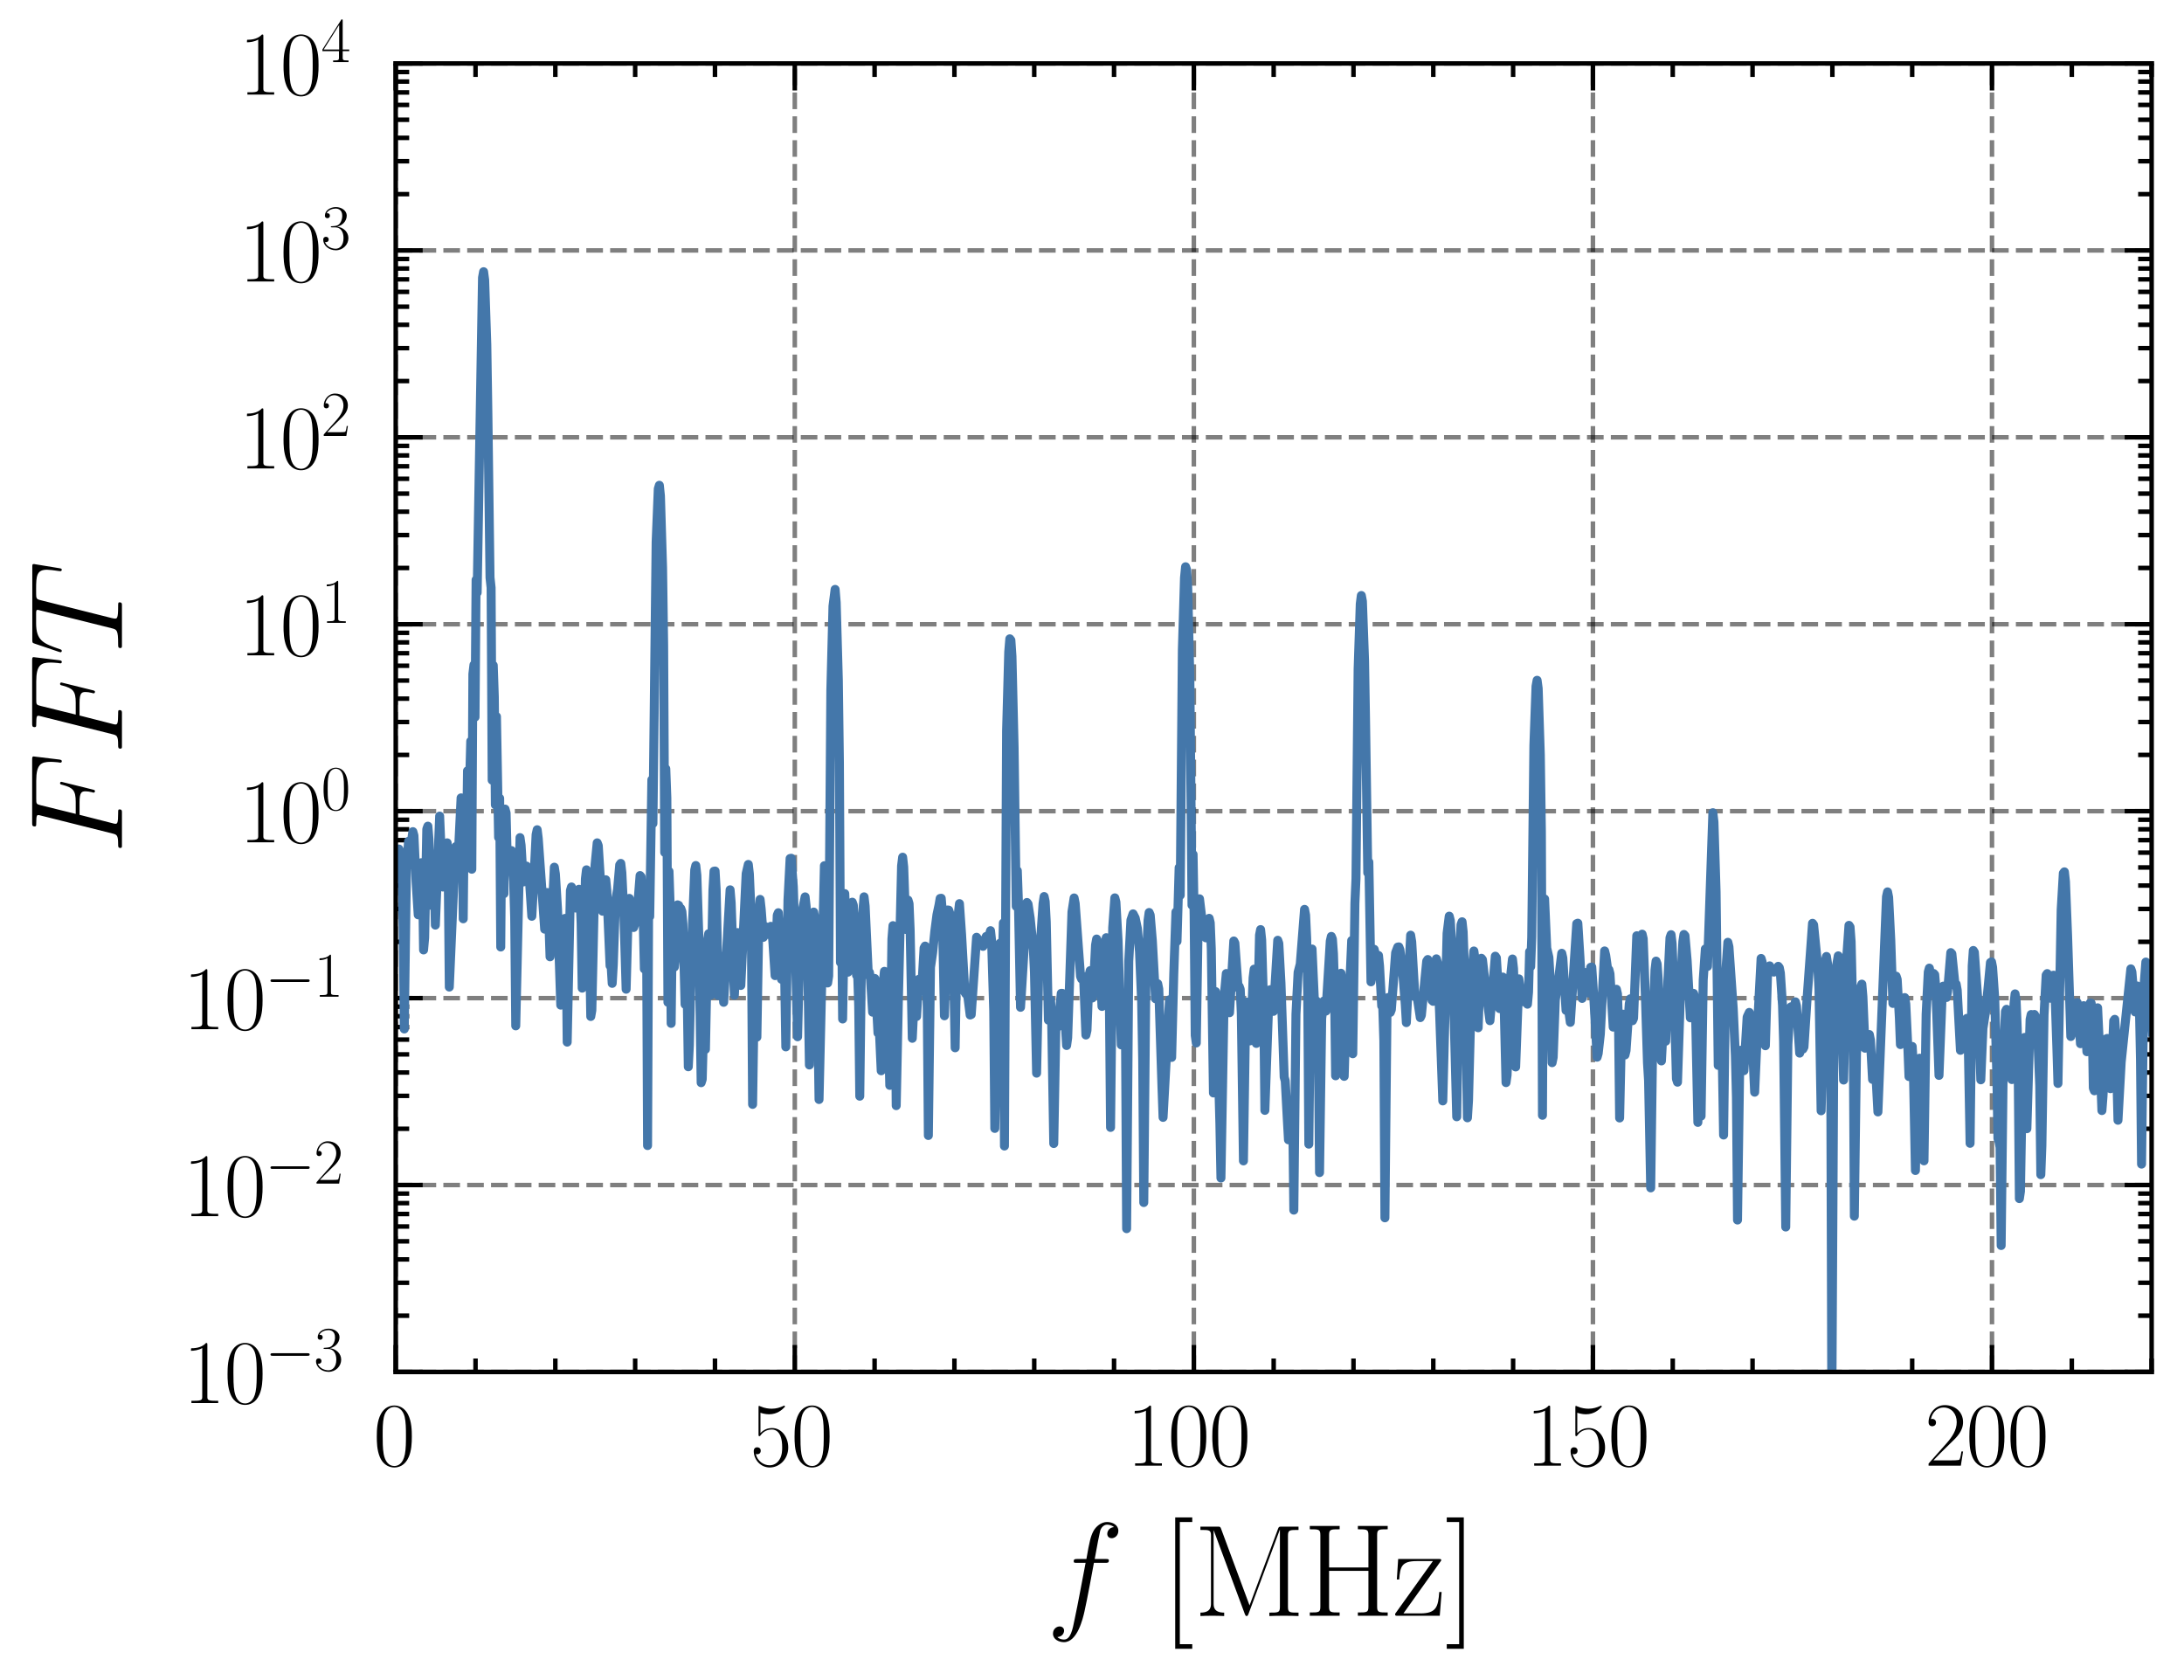 <?xml version="1.0" encoding="utf-8" standalone="no"?>
<!DOCTYPE svg PUBLIC "-//W3C//DTD SVG 1.1//EN"
  "http://www.w3.org/Graphics/SVG/1.1/DTD/svg11.dtd">
<svg xmlns:xlink="http://www.w3.org/1999/xlink" width="242.913pt" height="186.891pt" viewBox="0 0 242.913 186.891" xmlns="http://www.w3.org/2000/svg" version="1.1">
 <defs>
  <style type="text/css">*{stroke-linejoin: round; stroke-linecap: butt}</style>
 </defs>
 <g id="figure_1">
  <g id="patch_1">
   <path d="M -0 186.891 
L 242.913 186.891 
L 242.913 0 
L -0 0 
L -0 186.891 
z
" style="fill: none"/>
  </g>
  <g id="axes_1">
   <g id="patch_2">
    <path d="M 44.013 152.589 
L 239.313 152.589 
L 239.313 7.059 
L 44.013 7.059 
L 44.013 152.589 
z
" style="fill: none"/>
   </g>
   <g id="matplotlib.axis_1">
    <g id="xtick_1">
     <g id="line2d_1">
      <path d="M 44.013 152.589 
L 44.013 7.059 
" clip-path="url(#pde2e0dce00)" style="fill: none; stroke-dasharray: 1.85,0.8; stroke-dashoffset: 0; stroke: #000000; stroke-opacity: 0.5; stroke-width: 0.5"/>
     </g>
     <g id="line2d_2">
      <defs>
       <path id="m0dc6743562" d="M 0 0 
L 0 -3 
" style="stroke: #000000; stroke-width: 0.5"/>
      </defs>
      <g>
       <use xlink:href="#m0dc6743562" x="44.013" y="152.589" style="stroke: #000000; stroke-width: 0.5"/>
      </g>
     </g>
     <g id="line2d_3">
      <defs>
       <path id="maadbfd875b" d="M 0 0 
L 0 3 
" style="stroke: #000000; stroke-width: 0.5"/>
      </defs>
      <g>
       <use xlink:href="#maadbfd875b" x="44.013" y="7.059" style="stroke: #000000; stroke-width: 0.5"/>
      </g>
     </g>
     <g id="text_1">
      <!-- $\mathdefault{0}$ -->
      <g transform="translate(41.522 163.008) scale(0.1 -0.1)">
       <defs>
        <path id="CMR17-30" d="M 2688 2025 
C 2688 2416 2682 3080 2413 3591 
C 2176 4039 1798 4198 1466 4198 
C 1158 4198 768 4058 525 3597 
C 269 3118 243 2524 243 2025 
C 243 1661 250 1106 448 619 
C 723 -39 1216 -128 1466 -128 
C 1760 -128 2208 -7 2470 600 
C 2662 1042 2688 1559 2688 2025 
z
M 1466 -26 
C 1056 -26 813 325 723 812 
C 653 1188 653 1738 653 2096 
C 653 2588 653 2997 736 3387 
C 858 3929 1216 4096 1466 4096 
C 1728 4096 2067 3923 2189 3400 
C 2272 3036 2278 2607 2278 2096 
C 2278 1680 2278 1169 2202 792 
C 2067 95 1690 -26 1466 -26 
z
" transform="scale(0.016)"/>
       </defs>
       <use xlink:href="#CMR17-30" transform="scale(0.996)"/>
      </g>
     </g>
    </g>
    <g id="xtick_2">
     <g id="line2d_4">
      <path d="M 88.399 152.589 
L 88.399 7.059 
" clip-path="url(#pde2e0dce00)" style="fill: none; stroke-dasharray: 1.85,0.8; stroke-dashoffset: 0; stroke: #000000; stroke-opacity: 0.5; stroke-width: 0.5"/>
     </g>
     <g id="line2d_5">
      <g>
       <use xlink:href="#m0dc6743562" x="88.399" y="152.589" style="stroke: #000000; stroke-width: 0.5"/>
      </g>
     </g>
     <g id="line2d_6">
      <g>
       <use xlink:href="#maadbfd875b" x="88.399" y="7.059" style="stroke: #000000; stroke-width: 0.5"/>
      </g>
     </g>
     <g id="text_2">
      <!-- $\mathdefault{50}$ -->
      <g transform="translate(83.418 163.008) scale(0.1 -0.1)">
       <defs>
        <path id="CMR17-35" d="M 730 3692 
C 794 3666 1056 3584 1325 3584 
C 1920 3584 2246 3911 2432 4100 
C 2432 4157 2432 4192 2394 4192 
C 2387 4192 2374 4192 2323 4163 
C 2099 4058 1837 3973 1517 3973 
C 1325 3973 1037 3999 723 4139 
C 653 4171 640 4171 634 4171 
C 602 4171 595 4164 595 4037 
L 595 2203 
C 595 2089 595 2057 659 2057 
C 691 2057 704 2070 736 2114 
C 941 2401 1222 2522 1542 2522 
C 1766 2522 2246 2382 2246 1289 
C 2246 1085 2246 715 2054 421 
C 1894 159 1645 25 1370 25 
C 947 25 518 320 403 814 
C 429 807 480 795 506 795 
C 589 795 749 840 749 1038 
C 749 1210 627 1280 506 1280 
C 358 1280 262 1190 262 1011 
C 262 454 704 -128 1382 -128 
C 2042 -128 2669 440 2669 1264 
C 2669 2030 2170 2624 1549 2624 
C 1222 2624 947 2503 730 2274 
L 730 3692 
z
" transform="scale(0.016)"/>
       </defs>
       <use xlink:href="#CMR17-35" transform="scale(0.996)"/>
       <use xlink:href="#CMR17-30" transform="translate(45.69 0) scale(0.996)"/>
      </g>
     </g>
    </g>
    <g id="xtick_3">
     <g id="line2d_7">
      <path d="M 132.785 152.589 
L 132.785 7.059 
" clip-path="url(#pde2e0dce00)" style="fill: none; stroke-dasharray: 1.85,0.8; stroke-dashoffset: 0; stroke: #000000; stroke-opacity: 0.5; stroke-width: 0.5"/>
     </g>
     <g id="line2d_8">
      <g>
       <use xlink:href="#m0dc6743562" x="132.785" y="152.589" style="stroke: #000000; stroke-width: 0.5"/>
      </g>
     </g>
     <g id="line2d_9">
      <g>
       <use xlink:href="#maadbfd875b" x="132.785" y="7.059" style="stroke: #000000; stroke-width: 0.5"/>
      </g>
     </g>
     <g id="text_3">
      <!-- $\mathdefault{100}$ -->
      <g transform="translate(125.313 163.008) scale(0.1 -0.1)">
       <defs>
        <path id="CMR17-31" d="M 1702 4058 
C 1702 4192 1696 4192 1606 4192 
C 1357 3916 979 3827 621 3827 
C 602 3827 570 3827 563 3808 
C 557 3795 557 3782 557 3648 
C 755 3648 1088 3686 1344 3839 
L 1344 461 
C 1344 236 1331 160 781 160 
L 589 160 
L 589 0 
C 896 0 1216 0 1523 0 
C 1830 0 2150 0 2458 0 
L 2458 160 
L 2266 160 
C 1715 160 1702 230 1702 458 
L 1702 4058 
z
" transform="scale(0.016)"/>
       </defs>
       <use xlink:href="#CMR17-31" transform="scale(0.996)"/>
       <use xlink:href="#CMR17-30" transform="translate(45.69 0) scale(0.996)"/>
       <use xlink:href="#CMR17-30" transform="translate(91.381 0) scale(0.996)"/>
      </g>
     </g>
    </g>
    <g id="xtick_4">
     <g id="line2d_10">
      <path d="M 177.172 152.589 
L 177.172 7.059 
" clip-path="url(#pde2e0dce00)" style="fill: none; stroke-dasharray: 1.85,0.8; stroke-dashoffset: 0; stroke: #000000; stroke-opacity: 0.5; stroke-width: 0.5"/>
     </g>
     <g id="line2d_11">
      <g>
       <use xlink:href="#m0dc6743562" x="177.172" y="152.589" style="stroke: #000000; stroke-width: 0.5"/>
      </g>
     </g>
     <g id="line2d_12">
      <g>
       <use xlink:href="#maadbfd875b" x="177.172" y="7.059" style="stroke: #000000; stroke-width: 0.5"/>
      </g>
     </g>
     <g id="text_4">
      <!-- $\mathdefault{150}$ -->
      <g transform="translate(169.7 163.008) scale(0.1 -0.1)">
       <use xlink:href="#CMR17-31" transform="scale(0.996)"/>
       <use xlink:href="#CMR17-35" transform="translate(45.69 0) scale(0.996)"/>
       <use xlink:href="#CMR17-30" transform="translate(91.381 0) scale(0.996)"/>
      </g>
     </g>
    </g>
    <g id="xtick_5">
     <g id="line2d_13">
      <path d="M 221.558 152.589 
L 221.558 7.059 
" clip-path="url(#pde2e0dce00)" style="fill: none; stroke-dasharray: 1.85,0.8; stroke-dashoffset: 0; stroke: #000000; stroke-opacity: 0.5; stroke-width: 0.5"/>
     </g>
     <g id="line2d_14">
      <g>
       <use xlink:href="#m0dc6743562" x="221.558" y="152.589" style="stroke: #000000; stroke-width: 0.5"/>
      </g>
     </g>
     <g id="line2d_15">
      <g>
       <use xlink:href="#maadbfd875b" x="221.558" y="7.059" style="stroke: #000000; stroke-width: 0.5"/>
      </g>
     </g>
     <g id="text_5">
      <!-- $\mathdefault{200}$ -->
      <g transform="translate(214.086 163.008) scale(0.1 -0.1)">
       <defs>
        <path id="CMR17-32" d="M 2669 989 
L 2554 989 
C 2490 536 2438 459 2413 420 
C 2381 369 1920 369 1830 369 
L 602 369 
C 832 619 1280 1072 1824 1597 
C 2214 1967 2669 2402 2669 3035 
C 2669 3790 2067 4224 1395 4224 
C 691 4224 262 3604 262 3030 
C 262 2780 448 2748 525 2748 
C 589 2748 781 2787 781 3010 
C 781 3207 614 3264 525 3264 
C 486 3264 448 3258 422 3245 
C 544 3790 915 4058 1306 4058 
C 1862 4058 2227 3617 2227 3035 
C 2227 2479 1901 2000 1536 1584 
L 262 146 
L 262 0 
L 2515 0 
L 2669 989 
z
" transform="scale(0.016)"/>
       </defs>
       <use xlink:href="#CMR17-32" transform="scale(0.996)"/>
       <use xlink:href="#CMR17-30" transform="translate(45.69 0) scale(0.996)"/>
       <use xlink:href="#CMR17-30" transform="translate(91.381 0) scale(0.996)"/>
      </g>
     </g>
    </g>
    <g id="xtick_6">
     <g id="line2d_16">
      <defs>
       <path id="med17c9836a" d="M 0 0 
L 0 -1.5 
" style="stroke: #000000; stroke-width: 0.5"/>
      </defs>
      <g>
       <use xlink:href="#med17c9836a" x="52.89" y="152.589" style="stroke: #000000; stroke-width: 0.5"/>
      </g>
     </g>
     <g id="line2d_17">
      <defs>
       <path id="m1f18b02870" d="M 0 0 
L 0 1.5 
" style="stroke: #000000; stroke-width: 0.5"/>
      </defs>
      <g>
       <use xlink:href="#m1f18b02870" x="52.89" y="7.059" style="stroke: #000000; stroke-width: 0.5"/>
      </g>
     </g>
    </g>
    <g id="xtick_7">
     <g id="line2d_18">
      <g>
       <use xlink:href="#med17c9836a" x="61.767" y="152.589" style="stroke: #000000; stroke-width: 0.5"/>
      </g>
     </g>
     <g id="line2d_19">
      <g>
       <use xlink:href="#m1f18b02870" x="61.767" y="7.059" style="stroke: #000000; stroke-width: 0.5"/>
      </g>
     </g>
    </g>
    <g id="xtick_8">
     <g id="line2d_20">
      <g>
       <use xlink:href="#med17c9836a" x="70.645" y="152.589" style="stroke: #000000; stroke-width: 0.5"/>
      </g>
     </g>
     <g id="line2d_21">
      <g>
       <use xlink:href="#m1f18b02870" x="70.645" y="7.059" style="stroke: #000000; stroke-width: 0.5"/>
      </g>
     </g>
    </g>
    <g id="xtick_9">
     <g id="line2d_22">
      <g>
       <use xlink:href="#med17c9836a" x="79.522" y="152.589" style="stroke: #000000; stroke-width: 0.5"/>
      </g>
     </g>
     <g id="line2d_23">
      <g>
       <use xlink:href="#m1f18b02870" x="79.522" y="7.059" style="stroke: #000000; stroke-width: 0.5"/>
      </g>
     </g>
    </g>
    <g id="xtick_10">
     <g id="line2d_24">
      <g>
       <use xlink:href="#med17c9836a" x="97.276" y="152.589" style="stroke: #000000; stroke-width: 0.5"/>
      </g>
     </g>
     <g id="line2d_25">
      <g>
       <use xlink:href="#m1f18b02870" x="97.276" y="7.059" style="stroke: #000000; stroke-width: 0.5"/>
      </g>
     </g>
    </g>
    <g id="xtick_11">
     <g id="line2d_26">
      <g>
       <use xlink:href="#med17c9836a" x="106.154" y="152.589" style="stroke: #000000; stroke-width: 0.5"/>
      </g>
     </g>
     <g id="line2d_27">
      <g>
       <use xlink:href="#m1f18b02870" x="106.154" y="7.059" style="stroke: #000000; stroke-width: 0.5"/>
      </g>
     </g>
    </g>
    <g id="xtick_12">
     <g id="line2d_28">
      <g>
       <use xlink:href="#med17c9836a" x="115.031" y="152.589" style="stroke: #000000; stroke-width: 0.5"/>
      </g>
     </g>
     <g id="line2d_29">
      <g>
       <use xlink:href="#m1f18b02870" x="115.031" y="7.059" style="stroke: #000000; stroke-width: 0.5"/>
      </g>
     </g>
    </g>
    <g id="xtick_13">
     <g id="line2d_30">
      <g>
       <use xlink:href="#med17c9836a" x="123.908" y="152.589" style="stroke: #000000; stroke-width: 0.5"/>
      </g>
     </g>
     <g id="line2d_31">
      <g>
       <use xlink:href="#m1f18b02870" x="123.908" y="7.059" style="stroke: #000000; stroke-width: 0.5"/>
      </g>
     </g>
    </g>
    <g id="xtick_14">
     <g id="line2d_32">
      <g>
       <use xlink:href="#med17c9836a" x="141.663" y="152.589" style="stroke: #000000; stroke-width: 0.5"/>
      </g>
     </g>
     <g id="line2d_33">
      <g>
       <use xlink:href="#m1f18b02870" x="141.663" y="7.059" style="stroke: #000000; stroke-width: 0.5"/>
      </g>
     </g>
    </g>
    <g id="xtick_15">
     <g id="line2d_34">
      <g>
       <use xlink:href="#med17c9836a" x="150.54" y="152.589" style="stroke: #000000; stroke-width: 0.5"/>
      </g>
     </g>
     <g id="line2d_35">
      <g>
       <use xlink:href="#m1f18b02870" x="150.54" y="7.059" style="stroke: #000000; stroke-width: 0.5"/>
      </g>
     </g>
    </g>
    <g id="xtick_16">
     <g id="line2d_36">
      <g>
       <use xlink:href="#med17c9836a" x="159.417" y="152.589" style="stroke: #000000; stroke-width: 0.5"/>
      </g>
     </g>
     <g id="line2d_37">
      <g>
       <use xlink:href="#m1f18b02870" x="159.417" y="7.059" style="stroke: #000000; stroke-width: 0.5"/>
      </g>
     </g>
    </g>
    <g id="xtick_17">
     <g id="line2d_38">
      <g>
       <use xlink:href="#med17c9836a" x="168.295" y="152.589" style="stroke: #000000; stroke-width: 0.5"/>
      </g>
     </g>
     <g id="line2d_39">
      <g>
       <use xlink:href="#m1f18b02870" x="168.295" y="7.059" style="stroke: #000000; stroke-width: 0.5"/>
      </g>
     </g>
    </g>
    <g id="xtick_18">
     <g id="line2d_40">
      <g>
       <use xlink:href="#med17c9836a" x="186.049" y="152.589" style="stroke: #000000; stroke-width: 0.5"/>
      </g>
     </g>
     <g id="line2d_41">
      <g>
       <use xlink:href="#m1f18b02870" x="186.049" y="7.059" style="stroke: #000000; stroke-width: 0.5"/>
      </g>
     </g>
    </g>
    <g id="xtick_19">
     <g id="line2d_42">
      <g>
       <use xlink:href="#med17c9836a" x="194.926" y="152.589" style="stroke: #000000; stroke-width: 0.5"/>
      </g>
     </g>
     <g id="line2d_43">
      <g>
       <use xlink:href="#m1f18b02870" x="194.926" y="7.059" style="stroke: #000000; stroke-width: 0.5"/>
      </g>
     </g>
    </g>
    <g id="xtick_20">
     <g id="line2d_44">
      <g>
       <use xlink:href="#med17c9836a" x="203.804" y="152.589" style="stroke: #000000; stroke-width: 0.5"/>
      </g>
     </g>
     <g id="line2d_45">
      <g>
       <use xlink:href="#m1f18b02870" x="203.804" y="7.059" style="stroke: #000000; stroke-width: 0.5"/>
      </g>
     </g>
    </g>
    <g id="xtick_21">
     <g id="line2d_46">
      <g>
       <use xlink:href="#med17c9836a" x="212.681" y="152.589" style="stroke: #000000; stroke-width: 0.5"/>
      </g>
     </g>
     <g id="line2d_47">
      <g>
       <use xlink:href="#m1f18b02870" x="212.681" y="7.059" style="stroke: #000000; stroke-width: 0.5"/>
      </g>
     </g>
    </g>
    <g id="xtick_22">
     <g id="line2d_48">
      <g>
       <use xlink:href="#med17c9836a" x="230.435" y="152.589" style="stroke: #000000; stroke-width: 0.5"/>
      </g>
     </g>
     <g id="line2d_49">
      <g>
       <use xlink:href="#m1f18b02870" x="230.435" y="7.059" style="stroke: #000000; stroke-width: 0.5"/>
      </g>
     </g>
    </g>
    <g id="xtick_23">
     <g id="line2d_50">
      <g>
       <use xlink:href="#med17c9836a" x="239.313" y="152.589" style="stroke: #000000; stroke-width: 0.5"/>
      </g>
     </g>
     <g id="line2d_51">
      <g>
       <use xlink:href="#m1f18b02870" x="239.313" y="7.059" style="stroke: #000000; stroke-width: 0.5"/>
      </g>
     </g>
    </g>
    <g id="text_6">
     <!-- $f$ [MHz] -->
     <g transform="translate(116.369 179.705) scale(0.144 -0.144)">
      <defs>
       <path id="CMMI12-66" d="M 2854 2566 
C 2982 2566 3034 2566 3034 2688 
C 3034 2752 2982 2752 2867 2752 
L 2349 2752 
C 2470 3429 2560 3897 2611 4107 
C 2650 4265 2784 4416 2950 4416 
C 3085 4416 3219 4358 3283 4298 
C 3034 4272 2957 4082 2957 3969 
C 2957 3837 3053 3759 3174 3759 
C 3302 3759 3494 3870 3494 4119 
C 3494 4393 3226 4544 2944 4544 
C 2669 4544 2400 4334 2272 4078 
C 2157 3848 2093 3611 1946 2752 
L 1517 2752 
C 1395 2752 1331 2752 1331 2637 
C 1331 2566 1370 2566 1498 2566 
L 1907 2566 
C 1792 1976 1530 542 1382 -137 
C 1274 -689 1178 -1152 858 -1152 
C 838 -1152 653 -1152 538 -1031 
C 864 -1005 864 -726 864 -720 
C 864 -593 768 -517 646 -517 
C 518 -517 326 -625 326 -867 
C 326 -1140 608 -1280 858 -1280 
C 1510 -1280 1779 -118 1850 199 
C 1965 688 2278 2376 2310 2566 
L 2854 2566 
z
" transform="scale(0.016)"/>
       <path id="CMR17-5b" d="M 1504 -1600 
L 1504 -1377 
L 902 -1377 
L 902 4544 
L 1504 4544 
L 1504 4767 
L 678 4767 
L 678 -1600 
L 1504 -1600 
z
" transform="scale(0.016)"/>
       <path id="CMR17-4d" d="M 1338 4224 
C 1299 4320 1293 4320 1158 4320 
L 339 4320 
L 339 4160 
C 781 4160 851 4160 851 3875 
L 851 610 
C 851 451 851 153 339 153 
L 339 -13 
C 486 0 755 0 915 0 
C 1075 0 1344 0 1491 -13 
L 1491 153 
C 979 153 979 451 979 610 
L 979 4135 
L 986 4135 
L 2490 89 
C 2515 25 2528 -13 2579 -13 
C 2630 -13 2643 25 2669 89 
L 4186 4166 
L 4192 4166 
L 4192 438 
C 4192 153 4122 153 3680 153 
L 3680 -13 
C 3853 0 4198 0 4384 0 
C 4570 0 4922 0 5094 -13 
L 5094 153 
C 4653 153 4582 153 4582 438 
L 4582 3875 
C 4582 4160 4653 4160 5094 4160 
L 5094 4320 
L 4282 4320 
C 4147 4320 4141 4314 4102 4218 
L 2720 502 
L 1338 4224 
z
" transform="scale(0.016)"/>
       <path id="CMR17-48" d="M 3590 3905 
C 3590 4192 3661 4192 4102 4192 
L 4102 4352 
C 3917 4352 3578 4352 3379 4352 
C 3181 4352 2842 4352 2656 4352 
L 2656 4192 
C 3098 4192 3168 4192 3168 3904 
L 3168 2341 
L 1261 2341 
L 1261 3904 
C 1261 4192 1331 4192 1773 4192 
L 1773 4352 
C 1587 4352 1248 4352 1050 4352 
C 851 4352 512 4352 326 4352 
L 326 4192 
C 768 4192 838 4192 838 3905 
L 838 447 
C 838 160 768 160 326 160 
L 326 0 
C 512 0 851 0 1050 0 
C 1248 0 1587 0 1773 0 
L 1773 160 
C 1331 160 1261 160 1261 446 
L 1261 2176 
L 3168 2176 
L 3168 446 
C 3168 160 3098 160 2656 160 
L 2656 0 
C 2842 0 3181 0 3379 0 
C 3578 0 3917 0 4102 0 
L 4102 160 
C 3661 160 3590 160 3590 447 
L 3590 3905 
z
" transform="scale(0.016)"/>
       <path id="CMR17-7a" d="M 2310 2605 
C 2362 2670 2362 2682 2362 2695 
C 2362 2752 2336 2752 2221 2752 
L 275 2752 
L 211 1760 
L 326 1760 
C 371 2381 442 2650 1178 2650 
L 1958 2650 
L 128 96 
C 128 0 134 0 269 0 
L 2291 0 
L 2381 1152 
L 2266 1152 
C 2214 442 2131 115 1350 115 
L 531 115 
L 2310 2605 
z
" transform="scale(0.016)"/>
       <path id="CMR17-5d" d="M 915 4767 
L 90 4767 
L 90 4544 
L 691 4544 
L 691 -1377 
L 90 -1377 
L 90 -1600 
L 915 -1600 
L 915 4767 
z
" transform="scale(0.016)"/>
      </defs>
      <use xlink:href="#CMMI12-66" transform="scale(0.996)"/>
      <use xlink:href="#CMR17-5b" transform="translate(88.796 0) scale(0.996)"/>
      <use xlink:href="#CMR17-4d" transform="translate(113.667 0) scale(0.996)"/>
      <use xlink:href="#CMR17-48" transform="translate(198.354 0) scale(0.996)"/>
      <use xlink:href="#CMR17-7a" transform="translate(267.427 0) scale(0.996)"/>
      <use xlink:href="#CMR17-5d" transform="translate(307.912 0) scale(0.996)"/>
     </g>
    </g>
   </g>
   <g id="matplotlib.axis_2">
    <g id="ytick_1">
     <g id="line2d_52">
      <path d="M 44.013 152.589 
L 239.313 152.589 
" clip-path="url(#pde2e0dce00)" style="fill: none; stroke-dasharray: 1.85,0.8; stroke-dashoffset: 0; stroke: #000000; stroke-opacity: 0.5; stroke-width: 0.5"/>
     </g>
     <g id="line2d_53">
      <defs>
       <path id="m85e60b9489" d="M 0 0 
L 3 0 
" style="stroke: #000000; stroke-width: 0.5"/>
      </defs>
      <g>
       <use xlink:href="#m85e60b9489" x="44.013" y="152.589" style="stroke: #000000; stroke-width: 0.5"/>
      </g>
     </g>
     <g id="line2d_54">
      <defs>
       <path id="ma9f645ee68" d="M 0 0 
L -3 0 
" style="stroke: #000000; stroke-width: 0.5"/>
      </defs>
      <g>
       <use xlink:href="#ma9f645ee68" x="239.313" y="152.589" style="stroke: #000000; stroke-width: 0.5"/>
      </g>
     </g>
     <g id="text_7">
      <!-- $\mathdefault{10^{-3}}$ -->
      <g transform="translate(20.352 156.048) scale(0.1 -0.1)">
       <defs>
        <path id="CMSY10-0" d="M 4218 1472 
C 4326 1472 4442 1472 4442 1600 
C 4442 1728 4326 1728 4218 1728 
L 755 1728 
C 646 1728 531 1728 531 1600 
C 531 1472 646 1472 755 1472 
L 4218 1472 
z
" transform="scale(0.016)"/>
        <path id="CMR17-33" d="M 1414 2157 
C 1984 2157 2234 1662 2234 1090 
C 2234 320 1824 25 1453 25 
C 1114 25 563 194 390 693 
C 422 680 454 680 486 680 
C 640 680 755 782 755 948 
C 755 1133 614 1216 486 1216 
C 378 1216 211 1165 211 926 
C 211 335 787 -128 1466 -128 
C 2176 -128 2720 430 2720 1085 
C 2720 1707 2208 2157 1600 2227 
C 2086 2328 2554 2756 2554 3329 
C 2554 3820 2048 4179 1472 4179 
C 890 4179 378 3829 378 3329 
C 378 3110 544 3072 627 3072 
C 762 3072 877 3155 877 3321 
C 877 3486 762 3569 627 3569 
C 602 3569 570 3569 544 3557 
C 730 3959 1235 4032 1459 4032 
C 1683 4032 2106 3925 2106 3320 
C 2106 3143 2080 2828 1862 2550 
C 1670 2304 1453 2304 1242 2284 
C 1210 2284 1062 2269 1037 2269 
C 992 2263 966 2257 966 2208 
C 966 2163 973 2157 1101 2157 
L 1414 2157 
z
" transform="scale(0.016)"/>
       </defs>
       <use xlink:href="#CMR17-31" transform="scale(0.996)"/>
       <use xlink:href="#CMR17-30" transform="translate(45.69 0) scale(0.996)"/>
       <use xlink:href="#CMSY10-0" transform="translate(91.381 36.154) scale(0.697)"/>
       <use xlink:href="#CMR17-33" transform="translate(145.622 36.154) scale(0.697)"/>
      </g>
     </g>
    </g>
    <g id="ytick_2">
     <g id="line2d_55">
      <path d="M 44.013 131.799 
L 239.313 131.799 
" clip-path="url(#pde2e0dce00)" style="fill: none; stroke-dasharray: 1.85,0.8; stroke-dashoffset: 0; stroke: #000000; stroke-opacity: 0.5; stroke-width: 0.5"/>
     </g>
     <g id="line2d_56">
      <g>
       <use xlink:href="#m85e60b9489" x="44.013" y="131.799" style="stroke: #000000; stroke-width: 0.5"/>
      </g>
     </g>
     <g id="line2d_57">
      <g>
       <use xlink:href="#ma9f645ee68" x="239.313" y="131.799" style="stroke: #000000; stroke-width: 0.5"/>
      </g>
     </g>
     <g id="text_8">
      <!-- $\mathdefault{10^{-2}}$ -->
      <g transform="translate(20.352 135.258) scale(0.1 -0.1)">
       <use xlink:href="#CMR17-31" transform="scale(0.996)"/>
       <use xlink:href="#CMR17-30" transform="translate(45.69 0) scale(0.996)"/>
       <use xlink:href="#CMSY10-0" transform="translate(91.381 36.154) scale(0.697)"/>
       <use xlink:href="#CMR17-32" transform="translate(145.622 36.154) scale(0.697)"/>
      </g>
     </g>
    </g>
    <g id="ytick_3">
     <g id="line2d_58">
      <path d="M 44.013 111.009 
L 239.313 111.009 
" clip-path="url(#pde2e0dce00)" style="fill: none; stroke-dasharray: 1.85,0.8; stroke-dashoffset: 0; stroke: #000000; stroke-opacity: 0.5; stroke-width: 0.5"/>
     </g>
     <g id="line2d_59">
      <g>
       <use xlink:href="#m85e60b9489" x="44.013" y="111.009" style="stroke: #000000; stroke-width: 0.5"/>
      </g>
     </g>
     <g id="line2d_60">
      <g>
       <use xlink:href="#ma9f645ee68" x="239.313" y="111.009" style="stroke: #000000; stroke-width: 0.5"/>
      </g>
     </g>
     <g id="text_9">
      <!-- $\mathdefault{10^{-1}}$ -->
      <g transform="translate(20.352 114.468) scale(0.1 -0.1)">
       <use xlink:href="#CMR17-31" transform="scale(0.996)"/>
       <use xlink:href="#CMR17-30" transform="translate(45.69 0) scale(0.996)"/>
       <use xlink:href="#CMSY10-0" transform="translate(91.381 36.154) scale(0.697)"/>
       <use xlink:href="#CMR17-31" transform="translate(145.622 36.154) scale(0.697)"/>
      </g>
     </g>
    </g>
    <g id="ytick_4">
     <g id="line2d_61">
      <path d="M 44.013 90.219 
L 239.313 90.219 
" clip-path="url(#pde2e0dce00)" style="fill: none; stroke-dasharray: 1.85,0.8; stroke-dashoffset: 0; stroke: #000000; stroke-opacity: 0.5; stroke-width: 0.5"/>
     </g>
     <g id="line2d_62">
      <g>
       <use xlink:href="#m85e60b9489" x="44.013" y="90.219" style="stroke: #000000; stroke-width: 0.5"/>
      </g>
     </g>
     <g id="line2d_63">
      <g>
       <use xlink:href="#ma9f645ee68" x="239.313" y="90.219" style="stroke: #000000; stroke-width: 0.5"/>
      </g>
     </g>
     <g id="text_10">
      <!-- $\mathdefault{10^{0}}$ -->
      <g transform="translate(26.579 93.678) scale(0.1 -0.1)">
       <use xlink:href="#CMR17-31" transform="scale(0.996)"/>
       <use xlink:href="#CMR17-30" transform="translate(45.69 0) scale(0.996)"/>
       <use xlink:href="#CMR17-30" transform="translate(91.381 36.154) scale(0.697)"/>
      </g>
     </g>
    </g>
    <g id="ytick_5">
     <g id="line2d_64">
      <path d="M 44.013 69.429 
L 239.313 69.429 
" clip-path="url(#pde2e0dce00)" style="fill: none; stroke-dasharray: 1.85,0.8; stroke-dashoffset: 0; stroke: #000000; stroke-opacity: 0.5; stroke-width: 0.5"/>
     </g>
     <g id="line2d_65">
      <g>
       <use xlink:href="#m85e60b9489" x="44.013" y="69.429" style="stroke: #000000; stroke-width: 0.5"/>
      </g>
     </g>
     <g id="line2d_66">
      <g>
       <use xlink:href="#ma9f645ee68" x="239.313" y="69.429" style="stroke: #000000; stroke-width: 0.5"/>
      </g>
     </g>
     <g id="text_11">
      <!-- $\mathdefault{10^{1}}$ -->
      <g transform="translate(26.579 72.888) scale(0.1 -0.1)">
       <use xlink:href="#CMR17-31" transform="scale(0.996)"/>
       <use xlink:href="#CMR17-30" transform="translate(45.69 0) scale(0.996)"/>
       <use xlink:href="#CMR17-31" transform="translate(91.381 36.154) scale(0.697)"/>
      </g>
     </g>
    </g>
    <g id="ytick_6">
     <g id="line2d_67">
      <path d="M 44.013 48.639 
L 239.313 48.639 
" clip-path="url(#pde2e0dce00)" style="fill: none; stroke-dasharray: 1.85,0.8; stroke-dashoffset: 0; stroke: #000000; stroke-opacity: 0.5; stroke-width: 0.5"/>
     </g>
     <g id="line2d_68">
      <g>
       <use xlink:href="#m85e60b9489" x="44.013" y="48.639" style="stroke: #000000; stroke-width: 0.5"/>
      </g>
     </g>
     <g id="line2d_69">
      <g>
       <use xlink:href="#ma9f645ee68" x="239.313" y="48.639" style="stroke: #000000; stroke-width: 0.5"/>
      </g>
     </g>
     <g id="text_12">
      <!-- $\mathdefault{10^{2}}$ -->
      <g transform="translate(26.579 52.098) scale(0.1 -0.1)">
       <use xlink:href="#CMR17-31" transform="scale(0.996)"/>
       <use xlink:href="#CMR17-30" transform="translate(45.69 0) scale(0.996)"/>
       <use xlink:href="#CMR17-32" transform="translate(91.381 36.154) scale(0.697)"/>
      </g>
     </g>
    </g>
    <g id="ytick_7">
     <g id="line2d_70">
      <path d="M 44.013 27.849 
L 239.313 27.849 
" clip-path="url(#pde2e0dce00)" style="fill: none; stroke-dasharray: 1.85,0.8; stroke-dashoffset: 0; stroke: #000000; stroke-opacity: 0.5; stroke-width: 0.5"/>
     </g>
     <g id="line2d_71">
      <g>
       <use xlink:href="#m85e60b9489" x="44.013" y="27.849" style="stroke: #000000; stroke-width: 0.5"/>
      </g>
     </g>
     <g id="line2d_72">
      <g>
       <use xlink:href="#ma9f645ee68" x="239.313" y="27.849" style="stroke: #000000; stroke-width: 0.5"/>
      </g>
     </g>
     <g id="text_13">
      <!-- $\mathdefault{10^{3}}$ -->
      <g transform="translate(26.579 31.308) scale(0.1 -0.1)">
       <use xlink:href="#CMR17-31" transform="scale(0.996)"/>
       <use xlink:href="#CMR17-30" transform="translate(45.69 0) scale(0.996)"/>
       <use xlink:href="#CMR17-33" transform="translate(91.381 36.154) scale(0.697)"/>
      </g>
     </g>
    </g>
    <g id="ytick_8">
     <g id="line2d_73">
      <path d="M 44.013 7.059 
L 239.313 7.059 
" clip-path="url(#pde2e0dce00)" style="fill: none; stroke-dasharray: 1.85,0.8; stroke-dashoffset: 0; stroke: #000000; stroke-opacity: 0.5; stroke-width: 0.5"/>
     </g>
     <g id="line2d_74">
      <g>
       <use xlink:href="#m85e60b9489" x="44.013" y="7.059" style="stroke: #000000; stroke-width: 0.5"/>
      </g>
     </g>
     <g id="line2d_75">
      <g>
       <use xlink:href="#ma9f645ee68" x="239.313" y="7.059" style="stroke: #000000; stroke-width: 0.5"/>
      </g>
     </g>
     <g id="text_14">
      <!-- $\mathdefault{10^{4}}$ -->
      <g transform="translate(26.579 10.518) scale(0.1 -0.1)">
       <defs>
        <path id="CMR17-34" d="M 2150 4122 
C 2150 4256 2144 4256 2029 4256 
L 128 1254 
L 128 1088 
L 1779 1088 
L 1779 457 
C 1779 224 1766 160 1318 160 
L 1197 160 
L 1197 0 
C 1402 0 1747 0 1965 0 
C 2182 0 2528 0 2733 0 
L 2733 160 
L 2611 160 
C 2163 160 2150 224 2150 457 
L 2150 1088 
L 2803 1088 
L 2803 1254 
L 2150 1254 
L 2150 4122 
z
M 1798 3703 
L 1798 1254 
L 256 1254 
L 1798 3703 
z
" transform="scale(0.016)"/>
       </defs>
       <use xlink:href="#CMR17-31" transform="scale(0.996)"/>
       <use xlink:href="#CMR17-30" transform="translate(45.69 0) scale(0.996)"/>
       <use xlink:href="#CMR17-34" transform="translate(91.381 36.154) scale(0.697)"/>
      </g>
     </g>
    </g>
    <g id="ytick_9">
     <g id="line2d_76">
      <defs>
       <path id="mae649244b5" d="M 0 0 
L 1.5 0 
" style="stroke: #000000; stroke-width: 0.5"/>
      </defs>
      <g>
       <use xlink:href="#mae649244b5" x="44.013" y="146.331" style="stroke: #000000; stroke-width: 0.5"/>
      </g>
     </g>
     <g id="line2d_77">
      <defs>
       <path id="mfe0c73caf6" d="M 0 0 
L -1.5 0 
" style="stroke: #000000; stroke-width: 0.5"/>
      </defs>
      <g>
       <use xlink:href="#mfe0c73caf6" x="239.313" y="146.331" style="stroke: #000000; stroke-width: 0.5"/>
      </g>
     </g>
    </g>
    <g id="ytick_10">
     <g id="line2d_78">
      <g>
       <use xlink:href="#mae649244b5" x="44.013" y="142.67" style="stroke: #000000; stroke-width: 0.5"/>
      </g>
     </g>
     <g id="line2d_79">
      <g>
       <use xlink:href="#mfe0c73caf6" x="239.313" y="142.67" style="stroke: #000000; stroke-width: 0.5"/>
      </g>
     </g>
    </g>
    <g id="ytick_11">
     <g id="line2d_80">
      <g>
       <use xlink:href="#mae649244b5" x="44.013" y="140.072" style="stroke: #000000; stroke-width: 0.5"/>
      </g>
     </g>
     <g id="line2d_81">
      <g>
       <use xlink:href="#mfe0c73caf6" x="239.313" y="140.072" style="stroke: #000000; stroke-width: 0.5"/>
      </g>
     </g>
    </g>
    <g id="ytick_12">
     <g id="line2d_82">
      <g>
       <use xlink:href="#mae649244b5" x="44.013" y="138.058" style="stroke: #000000; stroke-width: 0.5"/>
      </g>
     </g>
     <g id="line2d_83">
      <g>
       <use xlink:href="#mfe0c73caf6" x="239.313" y="138.058" style="stroke: #000000; stroke-width: 0.5"/>
      </g>
     </g>
    </g>
    <g id="ytick_13">
     <g id="line2d_84">
      <g>
       <use xlink:href="#mae649244b5" x="44.013" y="136.411" style="stroke: #000000; stroke-width: 0.5"/>
      </g>
     </g>
     <g id="line2d_85">
      <g>
       <use xlink:href="#mfe0c73caf6" x="239.313" y="136.411" style="stroke: #000000; stroke-width: 0.5"/>
      </g>
     </g>
    </g>
    <g id="ytick_14">
     <g id="line2d_86">
      <g>
       <use xlink:href="#mae649244b5" x="44.013" y="135.02" style="stroke: #000000; stroke-width: 0.5"/>
      </g>
     </g>
     <g id="line2d_87">
      <g>
       <use xlink:href="#mfe0c73caf6" x="239.313" y="135.02" style="stroke: #000000; stroke-width: 0.5"/>
      </g>
     </g>
    </g>
    <g id="ytick_15">
     <g id="line2d_88">
      <g>
       <use xlink:href="#mae649244b5" x="44.013" y="133.814" style="stroke: #000000; stroke-width: 0.5"/>
      </g>
     </g>
     <g id="line2d_89">
      <g>
       <use xlink:href="#mfe0c73caf6" x="239.313" y="133.814" style="stroke: #000000; stroke-width: 0.5"/>
      </g>
     </g>
    </g>
    <g id="ytick_16">
     <g id="line2d_90">
      <g>
       <use xlink:href="#mae649244b5" x="44.013" y="132.751" style="stroke: #000000; stroke-width: 0.5"/>
      </g>
     </g>
     <g id="line2d_91">
      <g>
       <use xlink:href="#mfe0c73caf6" x="239.313" y="132.751" style="stroke: #000000; stroke-width: 0.5"/>
      </g>
     </g>
    </g>
    <g id="ytick_17">
     <g id="line2d_92">
      <g>
       <use xlink:href="#mae649244b5" x="44.013" y="125.541" style="stroke: #000000; stroke-width: 0.5"/>
      </g>
     </g>
     <g id="line2d_93">
      <g>
       <use xlink:href="#mfe0c73caf6" x="239.313" y="125.541" style="stroke: #000000; stroke-width: 0.5"/>
      </g>
     </g>
    </g>
    <g id="ytick_18">
     <g id="line2d_94">
      <g>
       <use xlink:href="#mae649244b5" x="44.013" y="121.88" style="stroke: #000000; stroke-width: 0.5"/>
      </g>
     </g>
     <g id="line2d_95">
      <g>
       <use xlink:href="#mfe0c73caf6" x="239.313" y="121.88" style="stroke: #000000; stroke-width: 0.5"/>
      </g>
     </g>
    </g>
    <g id="ytick_19">
     <g id="line2d_96">
      <g>
       <use xlink:href="#mae649244b5" x="44.013" y="119.282" style="stroke: #000000; stroke-width: 0.5"/>
      </g>
     </g>
     <g id="line2d_97">
      <g>
       <use xlink:href="#mfe0c73caf6" x="239.313" y="119.282" style="stroke: #000000; stroke-width: 0.5"/>
      </g>
     </g>
    </g>
    <g id="ytick_20">
     <g id="line2d_98">
      <g>
       <use xlink:href="#mae649244b5" x="44.013" y="117.268" style="stroke: #000000; stroke-width: 0.5"/>
      </g>
     </g>
     <g id="line2d_99">
      <g>
       <use xlink:href="#mfe0c73caf6" x="239.313" y="117.268" style="stroke: #000000; stroke-width: 0.5"/>
      </g>
     </g>
    </g>
    <g id="ytick_21">
     <g id="line2d_100">
      <g>
       <use xlink:href="#mae649244b5" x="44.013" y="115.621" style="stroke: #000000; stroke-width: 0.5"/>
      </g>
     </g>
     <g id="line2d_101">
      <g>
       <use xlink:href="#mfe0c73caf6" x="239.313" y="115.621" style="stroke: #000000; stroke-width: 0.5"/>
      </g>
     </g>
    </g>
    <g id="ytick_22">
     <g id="line2d_102">
      <g>
       <use xlink:href="#mae649244b5" x="44.013" y="114.23" style="stroke: #000000; stroke-width: 0.5"/>
      </g>
     </g>
     <g id="line2d_103">
      <g>
       <use xlink:href="#mfe0c73caf6" x="239.313" y="114.23" style="stroke: #000000; stroke-width: 0.5"/>
      </g>
     </g>
    </g>
    <g id="ytick_23">
     <g id="line2d_104">
      <g>
       <use xlink:href="#mae649244b5" x="44.013" y="113.024" style="stroke: #000000; stroke-width: 0.5"/>
      </g>
     </g>
     <g id="line2d_105">
      <g>
       <use xlink:href="#mfe0c73caf6" x="239.313" y="113.024" style="stroke: #000000; stroke-width: 0.5"/>
      </g>
     </g>
    </g>
    <g id="ytick_24">
     <g id="line2d_106">
      <g>
       <use xlink:href="#mae649244b5" x="44.013" y="111.961" style="stroke: #000000; stroke-width: 0.5"/>
      </g>
     </g>
     <g id="line2d_107">
      <g>
       <use xlink:href="#mfe0c73caf6" x="239.313" y="111.961" style="stroke: #000000; stroke-width: 0.5"/>
      </g>
     </g>
    </g>
    <g id="ytick_25">
     <g id="line2d_108">
      <g>
       <use xlink:href="#mae649244b5" x="44.013" y="104.751" style="stroke: #000000; stroke-width: 0.5"/>
      </g>
     </g>
     <g id="line2d_109">
      <g>
       <use xlink:href="#mfe0c73caf6" x="239.313" y="104.751" style="stroke: #000000; stroke-width: 0.5"/>
      </g>
     </g>
    </g>
    <g id="ytick_26">
     <g id="line2d_110">
      <g>
       <use xlink:href="#mae649244b5" x="44.013" y="101.09" style="stroke: #000000; stroke-width: 0.5"/>
      </g>
     </g>
     <g id="line2d_111">
      <g>
       <use xlink:href="#mfe0c73caf6" x="239.313" y="101.09" style="stroke: #000000; stroke-width: 0.5"/>
      </g>
     </g>
    </g>
    <g id="ytick_27">
     <g id="line2d_112">
      <g>
       <use xlink:href="#mae649244b5" x="44.013" y="98.492" style="stroke: #000000; stroke-width: 0.5"/>
      </g>
     </g>
     <g id="line2d_113">
      <g>
       <use xlink:href="#mfe0c73caf6" x="239.313" y="98.492" style="stroke: #000000; stroke-width: 0.5"/>
      </g>
     </g>
    </g>
    <g id="ytick_28">
     <g id="line2d_114">
      <g>
       <use xlink:href="#mae649244b5" x="44.013" y="96.478" style="stroke: #000000; stroke-width: 0.5"/>
      </g>
     </g>
     <g id="line2d_115">
      <g>
       <use xlink:href="#mfe0c73caf6" x="239.313" y="96.478" style="stroke: #000000; stroke-width: 0.5"/>
      </g>
     </g>
    </g>
    <g id="ytick_29">
     <g id="line2d_116">
      <g>
       <use xlink:href="#mae649244b5" x="44.013" y="94.831" style="stroke: #000000; stroke-width: 0.5"/>
      </g>
     </g>
     <g id="line2d_117">
      <g>
       <use xlink:href="#mfe0c73caf6" x="239.313" y="94.831" style="stroke: #000000; stroke-width: 0.5"/>
      </g>
     </g>
    </g>
    <g id="ytick_30">
     <g id="line2d_118">
      <g>
       <use xlink:href="#mae649244b5" x="44.013" y="93.44" style="stroke: #000000; stroke-width: 0.5"/>
      </g>
     </g>
     <g id="line2d_119">
      <g>
       <use xlink:href="#mfe0c73caf6" x="239.313" y="93.44" style="stroke: #000000; stroke-width: 0.5"/>
      </g>
     </g>
    </g>
    <g id="ytick_31">
     <g id="line2d_120">
      <g>
       <use xlink:href="#mae649244b5" x="44.013" y="92.234" style="stroke: #000000; stroke-width: 0.5"/>
      </g>
     </g>
     <g id="line2d_121">
      <g>
       <use xlink:href="#mfe0c73caf6" x="239.313" y="92.234" style="stroke: #000000; stroke-width: 0.5"/>
      </g>
     </g>
    </g>
    <g id="ytick_32">
     <g id="line2d_122">
      <g>
       <use xlink:href="#mae649244b5" x="44.013" y="91.171" style="stroke: #000000; stroke-width: 0.5"/>
      </g>
     </g>
     <g id="line2d_123">
      <g>
       <use xlink:href="#mfe0c73caf6" x="239.313" y="91.171" style="stroke: #000000; stroke-width: 0.5"/>
      </g>
     </g>
    </g>
    <g id="ytick_33">
     <g id="line2d_124">
      <g>
       <use xlink:href="#mae649244b5" x="44.013" y="83.961" style="stroke: #000000; stroke-width: 0.5"/>
      </g>
     </g>
     <g id="line2d_125">
      <g>
       <use xlink:href="#mfe0c73caf6" x="239.313" y="83.961" style="stroke: #000000; stroke-width: 0.5"/>
      </g>
     </g>
    </g>
    <g id="ytick_34">
     <g id="line2d_126">
      <g>
       <use xlink:href="#mae649244b5" x="44.013" y="80.3" style="stroke: #000000; stroke-width: 0.5"/>
      </g>
     </g>
     <g id="line2d_127">
      <g>
       <use xlink:href="#mfe0c73caf6" x="239.313" y="80.3" style="stroke: #000000; stroke-width: 0.5"/>
      </g>
     </g>
    </g>
    <g id="ytick_35">
     <g id="line2d_128">
      <g>
       <use xlink:href="#mae649244b5" x="44.013" y="77.702" style="stroke: #000000; stroke-width: 0.5"/>
      </g>
     </g>
     <g id="line2d_129">
      <g>
       <use xlink:href="#mfe0c73caf6" x="239.313" y="77.702" style="stroke: #000000; stroke-width: 0.5"/>
      </g>
     </g>
    </g>
    <g id="ytick_36">
     <g id="line2d_130">
      <g>
       <use xlink:href="#mae649244b5" x="44.013" y="75.688" style="stroke: #000000; stroke-width: 0.5"/>
      </g>
     </g>
     <g id="line2d_131">
      <g>
       <use xlink:href="#mfe0c73caf6" x="239.313" y="75.688" style="stroke: #000000; stroke-width: 0.5"/>
      </g>
     </g>
    </g>
    <g id="ytick_37">
     <g id="line2d_132">
      <g>
       <use xlink:href="#mae649244b5" x="44.013" y="74.041" style="stroke: #000000; stroke-width: 0.5"/>
      </g>
     </g>
     <g id="line2d_133">
      <g>
       <use xlink:href="#mfe0c73caf6" x="239.313" y="74.041" style="stroke: #000000; stroke-width: 0.5"/>
      </g>
     </g>
    </g>
    <g id="ytick_38">
     <g id="line2d_134">
      <g>
       <use xlink:href="#mae649244b5" x="44.013" y="72.65" style="stroke: #000000; stroke-width: 0.5"/>
      </g>
     </g>
     <g id="line2d_135">
      <g>
       <use xlink:href="#mfe0c73caf6" x="239.313" y="72.65" style="stroke: #000000; stroke-width: 0.5"/>
      </g>
     </g>
    </g>
    <g id="ytick_39">
     <g id="line2d_136">
      <g>
       <use xlink:href="#mae649244b5" x="44.013" y="71.444" style="stroke: #000000; stroke-width: 0.5"/>
      </g>
     </g>
     <g id="line2d_137">
      <g>
       <use xlink:href="#mfe0c73caf6" x="239.313" y="71.444" style="stroke: #000000; stroke-width: 0.5"/>
      </g>
     </g>
    </g>
    <g id="ytick_40">
     <g id="line2d_138">
      <g>
       <use xlink:href="#mae649244b5" x="44.013" y="70.381" style="stroke: #000000; stroke-width: 0.5"/>
      </g>
     </g>
     <g id="line2d_139">
      <g>
       <use xlink:href="#mfe0c73caf6" x="239.313" y="70.381" style="stroke: #000000; stroke-width: 0.5"/>
      </g>
     </g>
    </g>
    <g id="ytick_41">
     <g id="line2d_140">
      <g>
       <use xlink:href="#mae649244b5" x="44.013" y="63.171" style="stroke: #000000; stroke-width: 0.5"/>
      </g>
     </g>
     <g id="line2d_141">
      <g>
       <use xlink:href="#mfe0c73caf6" x="239.313" y="63.171" style="stroke: #000000; stroke-width: 0.5"/>
      </g>
     </g>
    </g>
    <g id="ytick_42">
     <g id="line2d_142">
      <g>
       <use xlink:href="#mae649244b5" x="44.013" y="59.51" style="stroke: #000000; stroke-width: 0.5"/>
      </g>
     </g>
     <g id="line2d_143">
      <g>
       <use xlink:href="#mfe0c73caf6" x="239.313" y="59.51" style="stroke: #000000; stroke-width: 0.5"/>
      </g>
     </g>
    </g>
    <g id="ytick_43">
     <g id="line2d_144">
      <g>
       <use xlink:href="#mae649244b5" x="44.013" y="56.912" style="stroke: #000000; stroke-width: 0.5"/>
      </g>
     </g>
     <g id="line2d_145">
      <g>
       <use xlink:href="#mfe0c73caf6" x="239.313" y="56.912" style="stroke: #000000; stroke-width: 0.5"/>
      </g>
     </g>
    </g>
    <g id="ytick_44">
     <g id="line2d_146">
      <g>
       <use xlink:href="#mae649244b5" x="44.013" y="54.898" style="stroke: #000000; stroke-width: 0.5"/>
      </g>
     </g>
     <g id="line2d_147">
      <g>
       <use xlink:href="#mfe0c73caf6" x="239.313" y="54.898" style="stroke: #000000; stroke-width: 0.5"/>
      </g>
     </g>
    </g>
    <g id="ytick_45">
     <g id="line2d_148">
      <g>
       <use xlink:href="#mae649244b5" x="44.013" y="53.251" style="stroke: #000000; stroke-width: 0.5"/>
      </g>
     </g>
     <g id="line2d_149">
      <g>
       <use xlink:href="#mfe0c73caf6" x="239.313" y="53.251" style="stroke: #000000; stroke-width: 0.5"/>
      </g>
     </g>
    </g>
    <g id="ytick_46">
     <g id="line2d_150">
      <g>
       <use xlink:href="#mae649244b5" x="44.013" y="51.86" style="stroke: #000000; stroke-width: 0.5"/>
      </g>
     </g>
     <g id="line2d_151">
      <g>
       <use xlink:href="#mfe0c73caf6" x="239.313" y="51.86" style="stroke: #000000; stroke-width: 0.5"/>
      </g>
     </g>
    </g>
    <g id="ytick_47">
     <g id="line2d_152">
      <g>
       <use xlink:href="#mae649244b5" x="44.013" y="50.654" style="stroke: #000000; stroke-width: 0.5"/>
      </g>
     </g>
     <g id="line2d_153">
      <g>
       <use xlink:href="#mfe0c73caf6" x="239.313" y="50.654" style="stroke: #000000; stroke-width: 0.5"/>
      </g>
     </g>
    </g>
    <g id="ytick_48">
     <g id="line2d_154">
      <g>
       <use xlink:href="#mae649244b5" x="44.013" y="49.591" style="stroke: #000000; stroke-width: 0.5"/>
      </g>
     </g>
     <g id="line2d_155">
      <g>
       <use xlink:href="#mfe0c73caf6" x="239.313" y="49.591" style="stroke: #000000; stroke-width: 0.5"/>
      </g>
     </g>
    </g>
    <g id="ytick_49">
     <g id="line2d_156">
      <g>
       <use xlink:href="#mae649244b5" x="44.013" y="42.381" style="stroke: #000000; stroke-width: 0.5"/>
      </g>
     </g>
     <g id="line2d_157">
      <g>
       <use xlink:href="#mfe0c73caf6" x="239.313" y="42.381" style="stroke: #000000; stroke-width: 0.5"/>
      </g>
     </g>
    </g>
    <g id="ytick_50">
     <g id="line2d_158">
      <g>
       <use xlink:href="#mae649244b5" x="44.013" y="38.72" style="stroke: #000000; stroke-width: 0.5"/>
      </g>
     </g>
     <g id="line2d_159">
      <g>
       <use xlink:href="#mfe0c73caf6" x="239.313" y="38.72" style="stroke: #000000; stroke-width: 0.5"/>
      </g>
     </g>
    </g>
    <g id="ytick_51">
     <g id="line2d_160">
      <g>
       <use xlink:href="#mae649244b5" x="44.013" y="36.122" style="stroke: #000000; stroke-width: 0.5"/>
      </g>
     </g>
     <g id="line2d_161">
      <g>
       <use xlink:href="#mfe0c73caf6" x="239.313" y="36.122" style="stroke: #000000; stroke-width: 0.5"/>
      </g>
     </g>
    </g>
    <g id="ytick_52">
     <g id="line2d_162">
      <g>
       <use xlink:href="#mae649244b5" x="44.013" y="34.108" style="stroke: #000000; stroke-width: 0.5"/>
      </g>
     </g>
     <g id="line2d_163">
      <g>
       <use xlink:href="#mfe0c73caf6" x="239.313" y="34.108" style="stroke: #000000; stroke-width: 0.5"/>
      </g>
     </g>
    </g>
    <g id="ytick_53">
     <g id="line2d_164">
      <g>
       <use xlink:href="#mae649244b5" x="44.013" y="32.461" style="stroke: #000000; stroke-width: 0.5"/>
      </g>
     </g>
     <g id="line2d_165">
      <g>
       <use xlink:href="#mfe0c73caf6" x="239.313" y="32.461" style="stroke: #000000; stroke-width: 0.5"/>
      </g>
     </g>
    </g>
    <g id="ytick_54">
     <g id="line2d_166">
      <g>
       <use xlink:href="#mae649244b5" x="44.013" y="31.07" style="stroke: #000000; stroke-width: 0.5"/>
      </g>
     </g>
     <g id="line2d_167">
      <g>
       <use xlink:href="#mfe0c73caf6" x="239.313" y="31.07" style="stroke: #000000; stroke-width: 0.5"/>
      </g>
     </g>
    </g>
    <g id="ytick_55">
     <g id="line2d_168">
      <g>
       <use xlink:href="#mae649244b5" x="44.013" y="29.864" style="stroke: #000000; stroke-width: 0.5"/>
      </g>
     </g>
     <g id="line2d_169">
      <g>
       <use xlink:href="#mfe0c73caf6" x="239.313" y="29.864" style="stroke: #000000; stroke-width: 0.5"/>
      </g>
     </g>
    </g>
    <g id="ytick_56">
     <g id="line2d_170">
      <g>
       <use xlink:href="#mae649244b5" x="44.013" y="28.801" style="stroke: #000000; stroke-width: 0.5"/>
      </g>
     </g>
     <g id="line2d_171">
      <g>
       <use xlink:href="#mfe0c73caf6" x="239.313" y="28.801" style="stroke: #000000; stroke-width: 0.5"/>
      </g>
     </g>
    </g>
    <g id="ytick_57">
     <g id="line2d_172">
      <g>
       <use xlink:href="#mae649244b5" x="44.013" y="21.591" style="stroke: #000000; stroke-width: 0.5"/>
      </g>
     </g>
     <g id="line2d_173">
      <g>
       <use xlink:href="#mfe0c73caf6" x="239.313" y="21.591" style="stroke: #000000; stroke-width: 0.5"/>
      </g>
     </g>
    </g>
    <g id="ytick_58">
     <g id="line2d_174">
      <g>
       <use xlink:href="#mae649244b5" x="44.013" y="17.93" style="stroke: #000000; stroke-width: 0.5"/>
      </g>
     </g>
     <g id="line2d_175">
      <g>
       <use xlink:href="#mfe0c73caf6" x="239.313" y="17.93" style="stroke: #000000; stroke-width: 0.5"/>
      </g>
     </g>
    </g>
    <g id="ytick_59">
     <g id="line2d_176">
      <g>
       <use xlink:href="#mae649244b5" x="44.013" y="15.332" style="stroke: #000000; stroke-width: 0.5"/>
      </g>
     </g>
     <g id="line2d_177">
      <g>
       <use xlink:href="#mfe0c73caf6" x="239.313" y="15.332" style="stroke: #000000; stroke-width: 0.5"/>
      </g>
     </g>
    </g>
    <g id="ytick_60">
     <g id="line2d_178">
      <g>
       <use xlink:href="#mae649244b5" x="44.013" y="13.318" style="stroke: #000000; stroke-width: 0.5"/>
      </g>
     </g>
     <g id="line2d_179">
      <g>
       <use xlink:href="#mfe0c73caf6" x="239.313" y="13.318" style="stroke: #000000; stroke-width: 0.5"/>
      </g>
     </g>
    </g>
    <g id="ytick_61">
     <g id="line2d_180">
      <g>
       <use xlink:href="#mae649244b5" x="44.013" y="11.671" style="stroke: #000000; stroke-width: 0.5"/>
      </g>
     </g>
     <g id="line2d_181">
      <g>
       <use xlink:href="#mfe0c73caf6" x="239.313" y="11.671" style="stroke: #000000; stroke-width: 0.5"/>
      </g>
     </g>
    </g>
    <g id="ytick_62">
     <g id="line2d_182">
      <g>
       <use xlink:href="#mae649244b5" x="44.013" y="10.28" style="stroke: #000000; stroke-width: 0.5"/>
      </g>
     </g>
     <g id="line2d_183">
      <g>
       <use xlink:href="#mfe0c73caf6" x="239.313" y="10.28" style="stroke: #000000; stroke-width: 0.5"/>
      </g>
     </g>
    </g>
    <g id="ytick_63">
     <g id="line2d_184">
      <g>
       <use xlink:href="#mae649244b5" x="44.013" y="9.074" style="stroke: #000000; stroke-width: 0.5"/>
      </g>
     </g>
     <g id="line2d_185">
      <g>
       <use xlink:href="#mfe0c73caf6" x="239.313" y="9.074" style="stroke: #000000; stroke-width: 0.5"/>
      </g>
     </g>
    </g>
    <g id="ytick_64">
     <g id="line2d_186">
      <g>
       <use xlink:href="#mae649244b5" x="44.013" y="8.011" style="stroke: #000000; stroke-width: 0.5"/>
      </g>
     </g>
     <g id="line2d_187">
      <g>
       <use xlink:href="#mfe0c73caf6" x="239.313" y="8.011" style="stroke: #000000; stroke-width: 0.5"/>
      </g>
     </g>
    </g>
    <g id="text_15">
     <!-- $FFT$ -->
     <g transform="translate(13.563 94.985) rotate(-90) scale(0.144 -0.144)">
      <defs>
       <path id="CMMI12-46" d="M 1901 2055 
L 2515 2055 
C 3002 2055 3040 1946 3040 1761 
C 3040 1678 3027 1589 2995 1448 
C 2982 1423 2976 1391 2976 1378 
C 2976 1333 3002 1308 3046 1308 
C 3098 1308 3104 1333 3130 1435 
L 3501 2935 
C 3501 2961 3482 2999 3437 2999 
C 3379 2999 3373 2974 3347 2863 
C 3213 2376 3085 2240 2528 2240 
L 1946 2240 
L 2362 3926 
C 2419 4154 2432 4154 2694 4154 
L 3552 4154 
C 4352 4154 4467 3918 4467 3464 
C 4467 3426 4467 3285 4448 3119 
C 4442 3094 4429 3011 4429 2985 
C 4429 2934 4461 2915 4499 2915 
C 4544 2915 4570 2941 4582 3055 
L 4717 4174 
C 4717 4195 4730 4263 4730 4277 
C 4730 4352 4672 4352 4557 4352 
L 1523 4352 
C 1402 4352 1338 4352 1338 4229 
C 1338 4154 1382 4154 1491 4154 
C 1888 4154 1888 4113 1888 4050 
C 1888 4018 1882 3992 1862 3922 
L 998 473 
C 941 249 928 185 480 185 
C 358 185 294 185 294 70 
C 294 0 352 0 390 0 
C 512 0 640 0 762 0 
L 1594 0 
C 1734 0 1888 0 2029 0 
C 2086 0 2163 0 2163 115 
C 2163 185 2125 185 1984 185 
C 1478 185 1466 229 1466 324 
C 1466 356 1478 406 1491 449 
L 1901 2055 
z
" transform="scale(0.016)"/>
       <path id="CMMI12-54" d="M 2669 3910 
C 2707 4064 2720 4121 2816 4147 
C 2867 4160 3078 4160 3213 4160 
C 3853 4160 4154 4134 4154 3634 
C 4154 3537 4128 3295 4090 3057 
L 4083 2980 
C 4083 2954 4109 2916 4147 2916 
C 4211 2916 4211 2948 4230 3050 
L 4416 4184 
C 4429 4243 4429 4256 4429 4275 
C 4429 4345 4390 4345 4262 4345 
L 762 4345 
C 614 4345 608 4339 570 4224 
L 179 3070 
C 173 3056 154 2986 154 2980 
C 154 2948 179 2916 218 2916 
C 269 2916 282 2941 307 3024 
C 576 3801 710 4160 1562 4160 
L 1990 4160 
C 2144 4160 2208 4160 2208 4089 
C 2208 4069 2208 4057 2176 3941 
L 1318 499 
C 1254 249 1242 185 563 185 
C 403 185 358 185 358 64 
C 358 0 429 0 461 0 
C 621 0 787 0 947 0 
L 1946 0 
C 2106 0 2278 0 2438 0 
C 2509 0 2573 0 2573 121 
C 2573 185 2528 185 2362 185 
C 1786 185 1786 243 1786 339 
C 1786 346 1786 391 1811 494 
L 2669 3910 
z
" transform="scale(0.016)"/>
      </defs>
      <use xlink:href="#CMMI12-46" transform="scale(0.996)"/>
      <use xlink:href="#CMMI12-46" transform="translate(76.697 0) scale(0.996)"/>
      <use xlink:href="#CMMI12-54" transform="translate(153.394 0) scale(0.996)"/>
     </g>
    </g>
   </g>
   <g id="line2d_188">
    <path d="M 44.013 95.733 
L 44.37 94.43 
L 44.49 94.729 
L 44.609 95.735 
L 44.728 98.037 
L 44.847 103.311 
L 44.966 114.442 
L 45.205 96.684 
L 45.443 93.569 
L 45.682 94.151 
L 45.92 92.496 
L 46.039 92.92 
L 46.278 98.06 
L 46.516 101.748 
L 46.874 95.95 
L 46.993 97.682 
L 47.112 105.651 
L 47.231 104.292 
L 47.47 92.213 
L 47.589 91.886 
L 47.708 93.321 
L 47.946 100.686 
L 48.066 100.628 
L 48.185 97.46 
L 48.304 97.789 
L 48.423 102.889 
L 48.9 90.765 
L 49.138 96.499 
L 49.258 98.653 
L 49.734 93.74 
L 49.854 97.124 
L 49.973 109.778 
L 50.569 96.041 
L 50.688 94.163 
L 50.926 96.116 
L 51.284 88.739 
L 51.403 90.588 
L 51.522 102.186 
L 51.642 90.5 
L 51.88 94.702 
L 51.999 85.727 
L 52.118 91.39 
L 52.357 82.44 
L 52.476 96.674 
L 52.595 74.967 
L 52.714 73.946 
L 52.834 79.756 
L 52.953 64.487 
L 53.072 65.91 
L 53.668 30.881 
L 53.787 30.221 
L 53.906 31.136 
L 54.145 38.351 
L 54.264 46.022 
L 54.502 64.237 
L 54.622 65.363 
L 54.741 86.768 
L 54.86 73.998 
L 54.979 77.51 
L 55.098 89.517 
L 55.218 79.694 
L 55.456 93.137 
L 55.575 88.786 
L 55.694 105.326 
L 55.814 90.411 
L 55.933 91.594 
L 56.052 99.392 
L 56.171 89.985 
L 56.29 90.42 
L 56.41 95.354 
L 56.648 95.852 
L 56.887 94.601 
L 57.125 98.024 
L 57.244 101.999 
L 57.363 114.095 
L 57.84 93.159 
L 57.959 94.005 
L 58.198 98.09 
L 58.555 96.325 
L 58.794 96.99 
L 58.913 98.264 
L 59.151 101.907 
L 59.39 97.639 
L 59.628 92.83 
L 59.747 92.283 
L 59.867 93.263 
L 60.582 103.34 
L 60.82 99.263 
L 60.939 99.283 
L 61.178 106.413 
L 61.655 96.448 
L 61.774 97.215 
L 62.012 101.141 
L 62.37 111.789 
L 62.847 102.144 
L 62.966 104.624 
L 63.085 115.902 
L 63.443 99.044 
L 63.562 98.648 
L 64.039 100.991 
L 64.396 98.903 
L 64.515 99.711 
L 64.635 102.68 
L 64.754 109.899 
L 64.873 108.421 
L 65.111 97.744 
L 65.231 96.742 
L 65.35 97.719 
L 65.588 106.254 
L 65.707 113.053 
L 65.827 112.361 
L 66.184 96.211 
L 66.423 93.74 
L 66.542 94.054 
L 66.78 97.842 
L 67.019 101.343 
L 67.257 98.032 
L 67.376 97.847 
L 67.495 99.076 
L 67.853 107.407 
L 67.972 107.39 
L 68.091 109.369 
L 68.211 107.304 
L 68.449 100.28 
L 68.687 98.935 
L 68.926 96.191 
L 69.045 96.028 
L 69.164 97.057 
L 69.403 102.023 
L 69.641 110.021 
L 69.879 101.102 
L 69.999 99.919 
L 70.118 100.468 
L 70.356 102.972 
L 70.475 103.155 
L 70.833 102.07 
L 71.072 98.898 
L 71.191 97.379 
L 71.31 97.518 
L 71.548 102.514 
L 71.668 107.769 
L 71.906 101.99 
L 72.025 127.407 
L 72.144 100.14 
L 72.264 101.934 
L 72.502 86.728 
L 72.621 91.591 
L 72.979 60.282 
L 73.217 54.368 
L 73.336 53.973 
L 73.456 55.16 
L 73.694 63.15 
L 73.813 71.757 
L 73.932 94.805 
L 74.052 85.501 
L 74.171 88.77 
L 74.29 111.475 
L 74.409 96.911 
L 74.528 100.488 
L 74.648 113.82 
L 74.767 103.686 
L 74.886 104.93 
L 75.005 107.556 
L 75.124 106.448 
L 75.363 100.638 
L 75.482 100.688 
L 75.601 101.098 
L 75.72 101.039 
L 75.84 101.383 
L 75.959 102.74 
L 76.197 111.705 
L 76.316 110.927 
L 76.436 110.59 
L 76.555 118.645 
L 76.674 116.257 
L 76.912 105.551 
L 77.27 96.762 
L 77.389 96.263 
L 77.508 97.341 
L 77.747 104.808 
L 77.985 120.417 
L 78.104 120.045 
L 78.224 115.432 
L 78.462 116.708 
L 78.7 104.601 
L 78.82 103.845 
L 79.058 110.681 
L 79.296 98.99 
L 79.416 96.893 
L 79.535 96.875 
L 79.654 98.907 
L 79.892 110.723 
L 80.012 108.557 
L 80.131 106.346 
L 80.25 107.615 
L 80.488 111.476 
L 81.204 98.964 
L 81.323 100.406 
L 81.68 110.683 
L 82.038 103.722 
L 82.157 104.402 
L 82.396 109.601 
L 82.992 97.167 
L 83.23 96.144 
L 83.349 97.206 
L 83.468 99.956 
L 83.588 105.755 
L 83.707 122.827 
L 83.945 107.301 
L 84.184 115.351 
L 84.422 101.138 
L 84.541 100.033 
L 84.66 101.105 
L 84.899 104.25 
L 85.137 103.06 
L 85.376 103.921 
L 85.733 103.026 
L 85.853 103.334 
L 85.972 104.874 
L 86.21 108.507 
L 86.449 101.79 
L 86.568 101.512 
L 86.687 103.31 
L 86.925 108.918 
L 87.164 106.611 
L 87.283 109.06 
L 87.402 116.432 
L 87.641 100.116 
L 87.879 95.482 
L 87.998 95.454 
L 88.237 98.62 
L 88.475 106.215 
L 88.713 115.308 
L 88.952 105.479 
L 89.309 100.955 
L 89.548 99.75 
L 89.667 100.857 
L 89.786 103.948 
L 90.025 118.447 
L 90.263 103.211 
L 90.501 101.439 
L 90.621 102.074 
L 90.74 103.426 
L 90.859 106.194 
L 91.097 122.285 
L 91.693 96.283 
L 91.813 96.798 
L 92.051 109.326 
L 92.17 108.536 
L 92.409 76.776 
L 92.647 67.421 
L 92.885 65.554 
L 93.005 67.005 
L 93.243 75.654 
L 93.362 84.763 
L 93.481 107.044 
L 93.601 101.061 
L 93.72 113.331 
L 93.958 99.388 
L 94.316 108.124 
L 94.435 107.221 
L 94.793 100.342 
L 94.912 100.683 
L 95.269 108.467 
L 95.389 108.164 
L 95.508 111.841 
L 95.627 121.918 
L 95.865 102.607 
L 96.104 99.747 
L 96.223 100.766 
L 96.581 108.465 
L 96.7 108.144 
L 96.819 108.817 
L 97.057 112.573 
L 97.296 108.823 
L 97.415 110.426 
L 97.653 114.893 
L 97.773 113.851 
L 98.011 119.09 
L 98.249 109.214 
L 98.369 108.032 
L 98.488 108.281 
L 98.726 110.82 
L 98.965 120.713 
L 99.203 104.434 
L 99.322 102.95 
L 99.441 104.422 
L 99.561 110.079 
L 99.68 122.969 
L 99.918 111.387 
L 100.276 96.304 
L 100.395 95.337 
L 100.514 96.423 
L 100.753 103.375 
L 100.991 100.107 
L 101.11 100.509 
L 101.23 103.43 
L 101.468 115.478 
L 101.706 110.497 
L 101.945 113.055 
L 102.183 108.922 
L 102.302 109.205 
L 102.422 110.271 
L 102.541 109.537 
L 102.779 105.435 
L 102.898 105.223 
L 103.018 107.005 
L 103.137 112.302 
L 103.256 126.288 
L 103.494 107.577 
L 103.733 105.944 
L 103.971 103.592 
L 104.21 101.742 
L 104.448 100.627 
L 104.567 99.924 
L 104.686 99.906 
L 104.806 101.352 
L 105.044 112.977 
L 105.402 101.209 
L 105.521 101.226 
L 105.878 102.32 
L 105.998 103.954 
L 106.236 116.533 
L 106.474 102.722 
L 106.713 100.501 
L 106.951 103.947 
L 107.309 110.35 
L 107.428 110.541 
L 107.547 110.504 
L 107.666 110.988 
L 107.905 112.887 
L 108.024 112.834 
L 108.62 104.241 
L 109.097 104.867 
L 109.335 105.252 
L 109.693 104.149 
L 109.812 104.473 
L 109.931 104.335 
L 110.17 103.509 
L 110.289 104.629 
L 110.527 112.423 
L 110.646 125.5 
L 111.004 108.56 
L 111.242 104.889 
L 111.362 107.532 
L 111.481 107.005 
L 111.6 102.653 
L 111.719 127.459 
L 111.958 81.274 
L 112.196 72.504 
L 112.315 71.05 
L 112.434 71.204 
L 112.554 72.997 
L 112.792 83.113 
L 113.03 100.805 
L 113.15 96.841 
L 113.269 100.243 
L 113.507 112.032 
L 114.223 100.373 
L 114.342 100.538 
L 114.58 102.114 
L 114.938 105.662 
L 115.057 108.127 
L 115.295 119.355 
L 115.534 107.755 
L 116.011 100.503 
L 116.13 99.713 
L 116.249 100.266 
L 116.368 102.535 
L 116.607 113.46 
L 116.726 112.756 
L 116.845 111.204 
L 116.964 113.174 
L 117.203 127.182 
L 117.441 114.155 
L 117.679 114.198 
L 118.037 110.479 
L 118.156 110.483 
L 118.275 111.023 
L 118.514 114.291 
L 118.633 116.281 
L 118.752 115.416 
L 119.229 101.416 
L 119.467 99.87 
L 119.587 100.482 
L 119.944 105.365 
L 120.183 108.598 
L 120.302 108.878 
L 120.421 108.572 
L 120.54 109.128 
L 120.779 115.112 
L 120.898 114.597 
L 121.136 108.449 
L 121.255 107.95 
L 121.494 110.994 
L 121.613 109.9 
L 121.851 105.104 
L 121.971 104.438 
L 122.09 104.67 
L 122.328 106.942 
L 122.567 111.934 
L 122.686 110.522 
L 122.924 105.012 
L 123.043 104.29 
L 123.163 104.819 
L 123.282 106.923 
L 123.401 112.439 
L 123.52 125.391 
L 123.759 103.179 
L 123.997 99.86 
L 124.116 100.326 
L 124.355 104.599 
L 124.712 116.209 
L 124.951 110.861 
L 125.07 111.414 
L 125.189 115.93 
L 125.308 136.651 
L 125.547 106.899 
L 125.785 102.332 
L 126.023 101.639 
L 126.262 102.101 
L 126.5 103.243 
L 126.739 105.823 
L 126.977 111.364 
L 127.096 117.88 
L 127.215 133.745 
L 127.454 108.356 
L 127.692 102.364 
L 127.811 101.487 
L 127.931 101.777 
L 128.169 104.626 
L 128.527 111.081 
L 128.765 109.405 
L 128.884 110 
L 129.242 120.937 
L 129.361 124.274 
L 130.076 111.197 
L 130.196 113.376 
L 130.315 117.605 
L 130.553 108.315 
L 130.792 101.432 
L 130.911 104.696 
L 131.149 96.493 
L 131.268 99.574 
L 131.507 72.269 
L 131.745 64.259 
L 131.864 63.036 
L 131.984 63.387 
L 132.103 65.351 
L 132.341 75.549 
L 132.58 100.671 
L 132.699 95.028 
L 132.818 101.881 
L 132.937 115.149 
L 133.056 115.998 
L 133.295 100.663 
L 133.414 99.965 
L 133.772 102.976 
L 134.129 104.307 
L 134.248 104.029 
L 134.487 102.136 
L 134.606 102.631 
L 134.725 105.549 
L 134.964 121.558 
L 135.202 110.283 
L 135.321 111.909 
L 135.679 124.926 
L 135.798 131.019 
L 136.156 110.843 
L 136.394 108.276 
L 136.752 112.632 
L 137.228 104.655 
L 137.348 104.887 
L 137.705 109.87 
L 137.824 109.704 
L 137.944 110.036 
L 138.063 112.695 
L 138.301 129.112 
L 138.54 113.181 
L 138.659 111.458 
L 138.778 111.482 
L 139.016 115.767 
L 139.136 115.231 
L 139.374 108.751 
L 139.493 107.789 
L 139.612 109.499 
L 139.732 116.048 
L 139.851 114.304 
L 140.089 104 
L 140.208 103.388 
L 140.328 104.534 
L 140.566 112.68 
L 140.685 123.493 
L 141.162 110.135 
L 141.281 110.073 
L 141.639 112.481 
L 142.116 104.577 
L 142.235 104.923 
L 142.473 109.31 
L 142.831 119.788 
L 142.95 120.224 
L 143.189 124.637 
L 143.308 126.77 
L 143.427 126.483 
L 143.665 122.614 
L 143.785 124.516 
L 143.904 134.589 
L 144.142 112.804 
L 144.381 108.14 
L 144.619 107.22 
L 145.096 101.14 
L 145.215 101.777 
L 145.334 104.363 
L 145.453 110.765 
L 145.573 127.251 
L 145.811 105.791 
L 145.93 105.55 
L 146.288 113.358 
L 146.407 111.313 
L 146.526 112.189 
L 146.645 117.463 
L 146.765 130.414 
L 147.003 113.258 
L 147.241 111.331 
L 147.48 112.447 
L 147.957 104.671 
L 148.076 104.147 
L 148.195 104.443 
L 148.314 106.087 
L 148.433 110.064 
L 148.553 119.648 
L 148.672 119.105 
L 148.91 109.743 
L 149.149 108.244 
L 149.268 109.156 
L 149.387 112.723 
L 149.506 119.711 
L 149.745 111.654 
L 149.864 112.784 
L 149.983 112.723 
L 150.341 104.607 
L 150.46 117.195 
L 150.698 100.473 
L 150.817 97.712 
L 151.056 74.425 
L 151.294 67.167 
L 151.413 66.234 
L 151.533 66.876 
L 151.771 73.465 
L 151.89 80.716 
L 152.129 97.074 
L 152.248 95.874 
L 152.486 109.198 
L 152.605 108.467 
L 152.844 105.584 
L 153.082 106.591 
L 153.201 106.382 
L 153.321 106.265 
L 153.44 107.454 
L 153.678 111.875 
L 153.797 112.008 
L 153.917 115.756 
L 154.036 135.445 
L 154.274 111.637 
L 154.393 110.941 
L 154.632 112.6 
L 154.751 112.293 
L 155.228 105.958 
L 155.466 105.334 
L 155.585 105.312 
L 155.705 105.631 
L 156.062 108.706 
L 156.301 111.736 
L 156.42 113.735 
L 156.897 104.011 
L 157.016 104.749 
L 157.374 110.854 
L 157.493 110.723 
L 157.612 110.798 
L 157.97 113.178 
L 158.089 112.925 
L 158.685 106.895 
L 158.804 106.718 
L 158.923 106.962 
L 159.162 109.518 
L 159.281 111.255 
L 159.4 111.367 
L 159.758 106.642 
L 159.877 107.066 
L 160.115 112.606 
L 160.473 122.442 
L 160.95 103.809 
L 161.188 101.895 
L 161.307 102.367 
L 161.546 106.324 
L 161.784 115.063 
L 162.022 124.206 
L 162.261 108.048 
L 162.499 102.839 
L 162.618 102.519 
L 162.738 103.639 
L 162.976 110.518 
L 163.214 124.321 
L 163.334 122.395 
L 163.691 108.459 
L 163.93 105.769 
L 164.049 106.66 
L 164.406 114.305 
L 164.645 107.589 
L 164.764 106.578 
L 164.883 106.728 
L 165.36 110.861 
L 165.718 113.521 
L 165.956 110.685 
L 166.314 106.348 
L 166.433 106.527 
L 166.671 110.323 
L 166.79 112.174 
L 167.148 108.667 
L 167.267 110.512 
L 167.506 120.406 
L 167.625 119.567 
L 167.982 108.878 
L 168.221 106.659 
L 168.34 107.716 
L 168.459 111.186 
L 168.578 118.664 
L 168.936 108.869 
L 169.294 111.395 
L 169.413 111.319 
L 169.651 111.478 
L 169.77 111.238 
L 169.89 111.685 
L 170.009 110.346 
L 170.128 105.848 
L 170.247 107.51 
L 170.366 104.25 
L 170.605 82.917 
L 170.843 76.332 
L 170.962 75.662 
L 171.082 76.569 
L 171.32 83.966 
L 171.439 92.494 
L 171.559 124.041 
L 171.678 100.291 
L 171.797 99.982 
L 172.035 105.443 
L 172.274 106.479 
L 172.393 108.569 
L 172.631 118.19 
L 172.751 117.595 
L 172.989 111.221 
L 173.227 109.472 
L 173.347 108.946 
L 173.704 106.023 
L 173.823 106.546 
L 174.181 112.376 
L 174.3 111.966 
L 174.419 111.988 
L 174.658 113.704 
L 175.373 102.727 
L 175.492 102.677 
L 175.731 106.52 
L 175.969 111.042 
L 176.088 110.42 
L 176.327 108.164 
L 176.446 108.585 
L 176.684 110.43 
L 176.923 107.581 
L 177.042 107.555 
L 177.28 111.154 
L 177.638 117.577 
L 177.757 117.158 
L 177.995 115.025 
L 178.472 105.763 
L 178.591 106.241 
L 178.83 107.94 
L 178.949 107.846 
L 179.068 108.304 
L 179.426 114.233 
L 179.545 113.481 
L 179.783 110.026 
L 179.903 110.544 
L 180.022 114.079 
L 180.141 124.34 
L 180.379 113.429 
L 180.499 112.793 
L 180.737 117.332 
L 180.856 116.839 
L 181.214 111.637 
L 181.333 111.086 
L 181.452 111.729 
L 181.571 113.523 
L 181.691 113.258 
L 182.048 104.073 
L 182.167 104.125 
L 182.406 106.033 
L 182.644 103.896 
L 182.763 104.401 
L 183.002 110.673 
L 183.24 118.215 
L 183.359 120.165 
L 183.598 132.114 
L 183.836 114.455 
L 184.075 107.872 
L 184.194 106.894 
L 184.313 107.209 
L 184.432 108.904 
L 184.79 117.996 
L 185.028 113.43 
L 185.267 115.804 
L 185.505 109.136 
L 185.743 104.291 
L 185.863 103.954 
L 185.982 104.976 
L 186.22 111.211 
L 186.459 119.992 
L 186.578 120.359 
L 186.936 109.52 
L 187.174 104.718 
L 187.293 103.932 
L 187.412 104.068 
L 187.651 106.836 
L 188.008 113.2 
L 188.128 113.079 
L 188.366 110.484 
L 188.485 110.863 
L 188.604 113.501 
L 188.843 124.83 
L 188.962 121.387 
L 189.2 124.131 
L 189.439 108.984 
L 189.677 105.538 
L 189.796 105.968 
L 189.916 107.488 
L 190.512 90.391 
L 190.631 91.411 
L 190.869 99.197 
L 191.108 118.493 
L 191.346 109.832 
L 191.465 112.232 
L 191.704 126.237 
L 191.942 108.168 
L 192.18 104.803 
L 192.3 105.308 
L 192.776 112.163 
L 193.015 117.423 
L 193.134 122.059 
L 193.253 135.691 
L 193.492 118.855 
L 193.611 116.811 
L 193.73 117.089 
L 193.968 119.079 
L 194.326 113.113 
L 194.564 112.599 
L 194.684 112.921 
L 194.803 113.804 
L 195.041 118.872 
L 195.16 121.472 
L 195.518 113.408 
L 195.876 106.599 
L 195.995 107.005 
L 196.114 109.541 
L 196.352 116.307 
L 196.591 108.448 
L 196.829 107.424 
L 197.187 108.082 
L 197.306 108.114 
L 197.544 107.83 
L 197.783 107.473 
L 197.902 107.622 
L 198.021 108.23 
L 198.26 111.837 
L 198.379 115.846 
L 198.617 136.467 
L 198.856 116.157 
L 199.094 112.103 
L 199.213 111.973 
L 199.452 112.479 
L 199.69 111.423 
L 199.809 111.876 
L 200.167 117.128 
L 200.405 115.312 
L 200.525 116.682 
L 200.644 116.449 
L 201.001 110.896 
L 201.597 102.69 
L 201.717 102.857 
L 202.193 107.676 
L 202.313 109.999 
L 202.551 123.54 
L 203.028 106.826 
L 203.147 106.379 
L 203.266 107.192 
L 203.505 112.814 
L 203.624 119.25 
L 203.743 156.519 
L 203.981 113.291 
L 204.22 107.69 
L 204.458 106.309 
L 204.577 107.156 
L 204.816 112.712 
L 205.054 120.121 
L 205.412 106.303 
L 205.65 102.918 
L 205.769 103.097 
L 205.889 104.732 
L 206.127 114.975 
L 206.246 135.261 
L 206.485 117.138 
L 206.723 114.141 
L 206.961 109.775 
L 207.081 109.455 
L 207.2 110.856 
L 207.438 116.581 
L 207.557 116.489 
L 207.796 115.354 
L 207.915 115.06 
L 208.034 115.659 
L 208.273 120.052 
L 208.392 119.763 
L 208.511 118.748 
L 208.63 119.243 
L 208.869 123.667 
L 209.822 99.732 
L 209.941 99.195 
L 210.061 99.802 
L 210.299 104.54 
L 210.537 111.601 
L 210.657 110.853 
L 210.895 108.569 
L 211.014 108.932 
L 211.253 113.161 
L 211.372 116.177 
L 211.491 115.634 
L 211.729 111.385 
L 211.849 110.951 
L 211.968 111.652 
L 212.206 116.667 
L 212.325 119.736 
L 212.445 118.776 
L 212.683 116.384 
L 212.802 118.449 
L 213.041 130.182 
L 213.279 119.006 
L 213.517 117.694 
L 213.637 118.445 
L 213.756 120.778 
L 213.994 129.106 
L 214.233 112.814 
L 214.471 108.098 
L 214.59 107.673 
L 214.829 108.885 
L 214.948 108.803 
L 215.067 108.271 
L 215.186 108.403 
L 215.306 109.827 
L 215.663 119.605 
L 216.021 110.434 
L 216.14 109.677 
L 216.259 109.75 
L 216.498 110.94 
L 216.617 110.281 
L 216.974 105.948 
L 217.094 106.079 
L 217.451 109.592 
L 217.57 109.45 
L 217.69 110.129 
L 218.047 116.815 
L 218.286 115.849 
L 218.762 113.264 
L 218.882 113.943 
L 219.12 127.158 
L 219.358 107.415 
L 219.478 105.711 
L 219.597 105.91 
L 220.074 112.484 
L 220.312 120.097 
L 220.55 114.387 
L 220.908 112.093 
L 221.385 107.049 
L 221.504 106.982 
L 221.623 107.581 
L 221.862 111.04 
L 222.1 119.782 
L 222.219 126.646 
L 222.338 126.948 
L 222.458 127.626 
L 222.577 138.524 
L 222.815 117.825 
L 223.054 112.493 
L 223.173 112.255 
L 223.411 114.334 
L 223.769 120.067 
L 224.007 111.664 
L 224.126 110.537 
L 224.246 111.391 
L 224.365 114.383 
L 224.484 120.339 
L 224.603 133.307 
L 224.722 132.499 
L 224.961 118.56 
L 225.199 115.379 
L 225.318 118.067 
L 225.438 125.534 
L 225.795 113.386 
L 225.914 112.833 
L 226.153 112.883 
L 226.272 112.828 
L 226.391 113.031 
L 226.63 114.793 
L 226.868 120.771 
L 226.987 130.644 
L 227.106 127.444 
L 227.345 112.895 
L 227.583 108.452 
L 227.702 108.283 
L 228.06 111.021 
L 228.298 108.49 
L 228.418 108.463 
L 228.537 109.574 
L 228.775 116.558 
L 228.894 120.498 
L 229.252 101.179 
L 229.491 97.117 
L 229.61 96.968 
L 229.729 98.055 
L 229.967 104.101 
L 230.325 115.279 
L 230.444 114.829 
L 230.921 111.546 
L 231.04 111.51 
L 231.159 112.389 
L 231.398 116.078 
L 231.755 111.851 
L 231.875 112.581 
L 232.113 116.971 
L 232.232 116.506 
L 232.471 111.562 
L 232.59 111.575 
L 232.709 114.128 
L 232.828 121.019 
L 232.947 121.315 
L 233.186 112.131 
L 233.305 112.088 
L 233.543 117.16 
L 233.782 123.515 
L 233.901 121.951 
L 234.259 115.544 
L 234.378 115.496 
L 234.497 116.461 
L 234.735 121.082 
L 234.855 119.213 
L 235.093 113.541 
L 235.212 113.37 
L 235.331 115.2 
L 235.57 124.594 
L 235.927 118.128 
L 237 107.757 
L 237.119 108.106 
L 237.477 112.545 
L 237.715 109.66 
L 237.835 109.799 
L 237.954 111.976 
L 238.073 117.846 
L 238.192 129.473 
L 238.431 110.114 
L 238.669 106.999 
L 238.788 107.088 
L 239.027 109.03 
L 239.384 114.789 
L 239.384 114.789 
" clip-path="url(#pde2e0dce00)" style="fill: none; stroke: #4477aa; stroke-linecap: square"/>
   </g>
   <g id="patch_3">
    <path d="M 44.013 152.589 
L 44.013 7.059 
" style="fill: none; stroke: #000000; stroke-width: 0.5; stroke-linejoin: miter; stroke-linecap: square"/>
   </g>
   <g id="patch_4">
    <path d="M 239.313 152.589 
L 239.313 7.059 
" style="fill: none; stroke: #000000; stroke-width: 0.5; stroke-linejoin: miter; stroke-linecap: square"/>
   </g>
   <g id="patch_5">
    <path d="M 44.013 152.589 
L 239.313 152.589 
" style="fill: none; stroke: #000000; stroke-width: 0.5; stroke-linejoin: miter; stroke-linecap: square"/>
   </g>
   <g id="patch_6">
    <path d="M 44.013 7.059 
L 239.313 7.059 
" style="fill: none; stroke: #000000; stroke-width: 0.5; stroke-linejoin: miter; stroke-linecap: square"/>
   </g>
  </g>
 </g>
 <defs>
  <clipPath id="pde2e0dce00">
   <rect x="44.013" y="7.059" width="195.3" height="145.53"/>
  </clipPath>
 </defs>
</svg>
